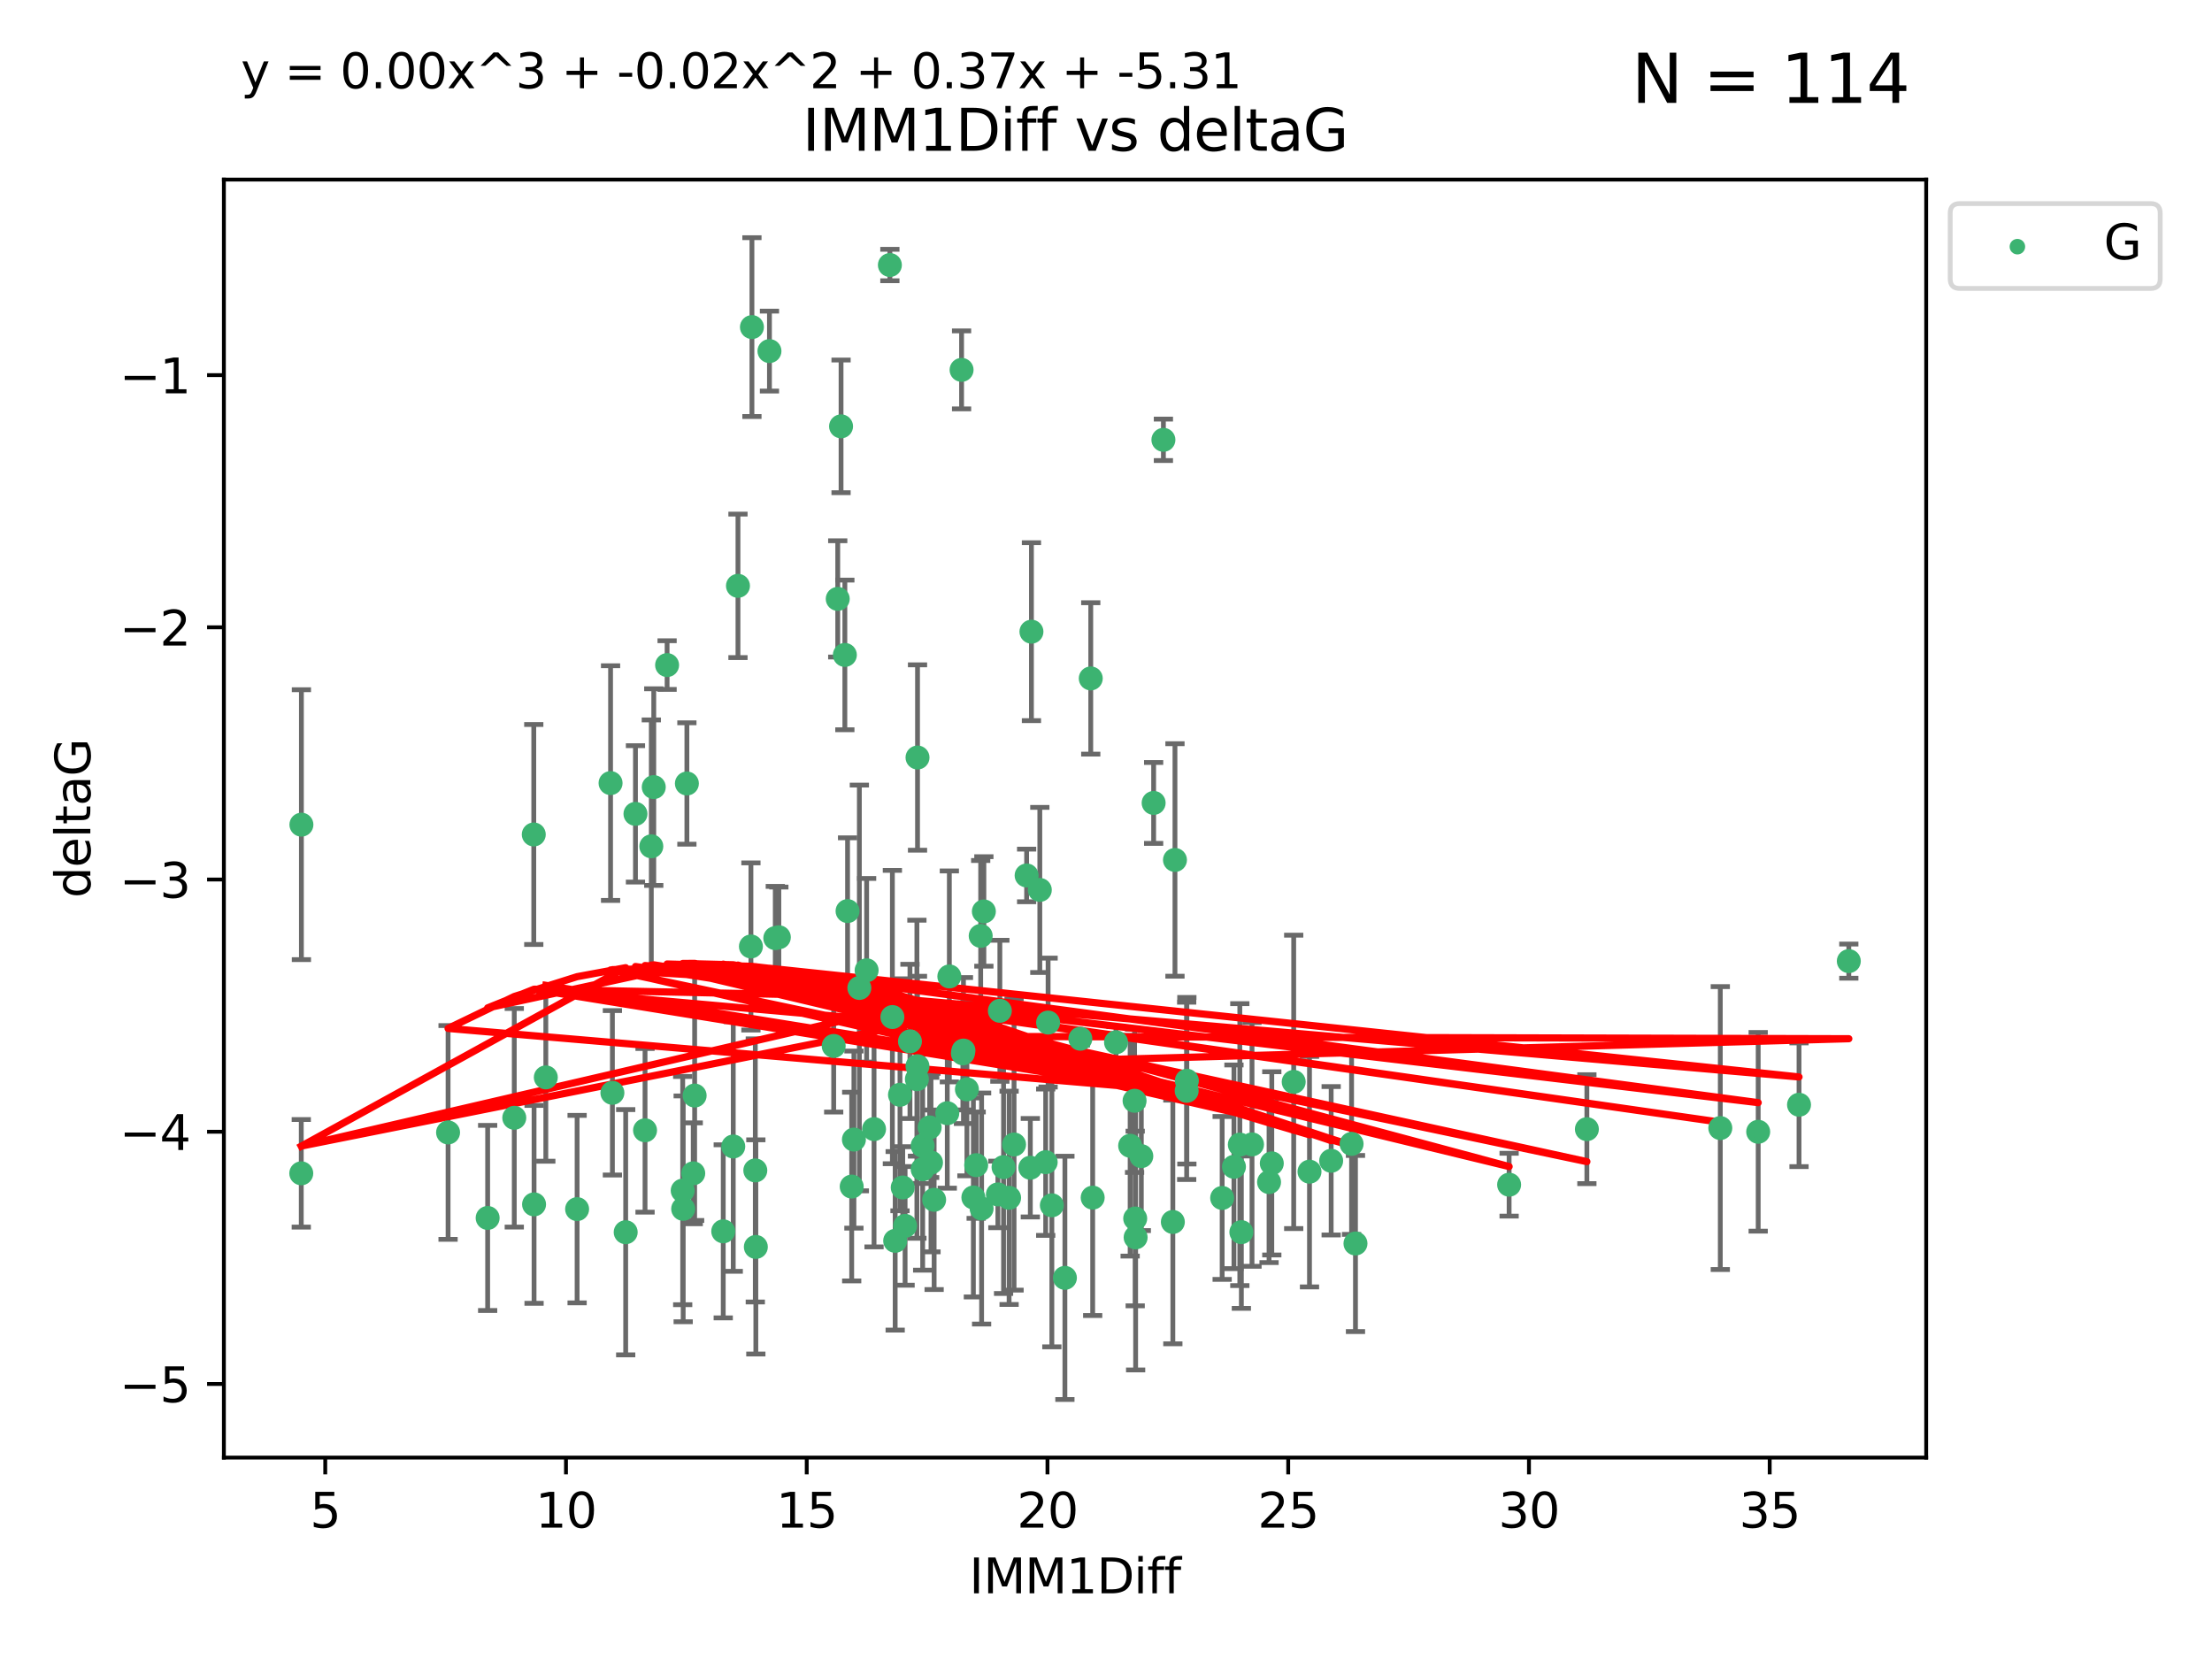 <?xml version="1.0" encoding="utf-8" standalone="no"?>
<!DOCTYPE svg PUBLIC "-//W3C//DTD SVG 1.1//EN"
  "http://www.w3.org/Graphics/SVG/1.1/DTD/svg11.dtd">
<svg xmlns:xlink="http://www.w3.org/1999/xlink" width="460.8pt" height="345.6pt" viewBox="0 0 460.8 345.6" xmlns="http://www.w3.org/2000/svg" version="1.1">
 <defs>
  <style type="text/css">*{stroke-linejoin: round; stroke-linecap: butt}</style>
 </defs>
 <g id="figure_1">
  <g id="patch_1">
   <path d="M 0 345.6 
L 460.8 345.6 
L 460.8 0 
L 0 0 
z
" style="fill: #ffffff"/>
  </g>
  <g id="axes_1">
   <g id="patch_2">
    <path d="M 46.64 303.64 
L 401.26 303.64 
L 401.26 37.411 
L 46.64 37.411 
z
" style="fill: #ffffff"/>
   </g>
   <g id="PathCollection_1">
    <defs>
     <path id="m70af4abb44" d="M 0 1.118 
C 0.297 1.118 0.581 1 0.791 0.791 
C 1 0.581 1.118 0.297 1.118 0 
C 1.118 -0.297 1 -0.581 0.791 -0.791 
C 0.581 -1 0.297 -1.118 0 -1.118 
C -0.297 -1.118 -0.581 -1 -0.791 -0.791 
C -1 -0.581 -1.118 -0.297 -1.118 0 
C -1.118 0.297 -1 0.581 -0.791 0.791 
C -0.581 1 -0.297 1.118 0 1.118 
z
" style="stroke: #3cb371"/>
    </defs>
    <g clip-path="url(#paa17cc7f95)">
     <use xlink:href="#m70af4abb44" x="62.759" y="244.425" style="fill: #3cb371; stroke: #3cb371"/>
     <use xlink:href="#m70af4abb44" x="130.343" y="256.695" style="fill: #3cb371; stroke: #3cb371"/>
     <use xlink:href="#m70af4abb44" x="120.222" y="251.881" style="fill: #3cb371; stroke: #3cb371"/>
     <use xlink:href="#m70af4abb44" x="107.133" y="232.858" style="fill: #3cb371; stroke: #3cb371"/>
     <use xlink:href="#m70af4abb44" x="93.341" y="235.911" style="fill: #3cb371; stroke: #3cb371"/>
     <use xlink:href="#m70af4abb44" x="244.326" y="254.558" style="fill: #3cb371; stroke: #3cb371"/>
     <use xlink:href="#m70af4abb44" x="264.939" y="242.351" style="fill: #3cb371; stroke: #3cb371"/>
     <use xlink:href="#m70af4abb44" x="157.344" y="243.82" style="fill: #3cb371; stroke: #3cb371"/>
     <use xlink:href="#m70af4abb44" x="219.12" y="251.089" style="fill: #3cb371; stroke: #3cb371"/>
     <use xlink:href="#m70af4abb44" x="207.877" y="248.817" style="fill: #3cb371; stroke: #3cb371"/>
     <use xlink:href="#m70af4abb44" x="144.415" y="244.425" style="fill: #3cb371; stroke: #3cb371"/>
     <use xlink:href="#m70af4abb44" x="101.586" y="253.721" style="fill: #3cb371; stroke: #3cb371"/>
     <use xlink:href="#m70af4abb44" x="111.255" y="250.893" style="fill: #3cb371; stroke: #3cb371"/>
     <use xlink:href="#m70af4abb44" x="188.548" y="255.371" style="fill: #3cb371; stroke: #3cb371"/>
     <use xlink:href="#m70af4abb44" x="281.559" y="238.295" style="fill: #3cb371; stroke: #3cb371"/>
     <use xlink:href="#m70af4abb44" x="150.664" y="256.507" style="fill: #3cb371; stroke: #3cb371"/>
     <use xlink:href="#m70af4abb44" x="202.771" y="249.45" style="fill: #3cb371; stroke: #3cb371"/>
     <use xlink:href="#m70af4abb44" x="186.482" y="258.487" style="fill: #3cb371; stroke: #3cb371"/>
     <use xlink:href="#m70af4abb44" x="269.502" y="225.376" style="fill: #3cb371; stroke: #3cb371"/>
     <use xlink:href="#m70af4abb44" x="236.352" y="229.312" style="fill: #3cb371; stroke: #3cb371"/>
     <use xlink:href="#m70af4abb44" x="177.886" y="237.394" style="fill: #3cb371; stroke: #3cb371"/>
     <use xlink:href="#m70af4abb44" x="258.278" y="238.445" style="fill: #3cb371; stroke: #3cb371"/>
     <use xlink:href="#m70af4abb44" x="182.079" y="235.214" style="fill: #3cb371; stroke: #3cb371"/>
     <use xlink:href="#m70af4abb44" x="177.425" y="247.187" style="fill: #3cb371; stroke: #3cb371"/>
     <use xlink:href="#m70af4abb44" x="203.353" y="242.723" style="fill: #3cb371; stroke: #3cb371"/>
     <use xlink:href="#m70af4abb44" x="227.626" y="249.487" style="fill: #3cb371; stroke: #3cb371"/>
     <use xlink:href="#m70af4abb44" x="277.306" y="241.81" style="fill: #3cb371; stroke: #3cb371"/>
     <use xlink:href="#m70af4abb44" x="209.06" y="243.134" style="fill: #3cb371; stroke: #3cb371"/>
     <use xlink:href="#m70af4abb44" x="272.792" y="244.081" style="fill: #3cb371; stroke: #3cb371"/>
     <use xlink:href="#m70af4abb44" x="264.367" y="246.252" style="fill: #3cb371; stroke: #3cb371"/>
     <use xlink:href="#m70af4abb44" x="244.768" y="179.144" style="fill: #3cb371; stroke: #3cb371"/>
     <use xlink:href="#m70af4abb44" x="236.483" y="253.837" style="fill: #3cb371; stroke: #3cb371"/>
     <use xlink:href="#m70af4abb44" x="236.573" y="257.774" style="fill: #3cb371; stroke: #3cb371"/>
     <use xlink:href="#m70af4abb44" x="187.485" y="228.063" style="fill: #3cb371; stroke: #3cb371"/>
     <use xlink:href="#m70af4abb44" x="254.597" y="249.556" style="fill: #3cb371; stroke: #3cb371"/>
     <use xlink:href="#m70af4abb44" x="210.214" y="249.528" style="fill: #3cb371; stroke: #3cb371"/>
     <use xlink:href="#m70af4abb44" x="142.319" y="251.826" style="fill: #3cb371; stroke: #3cb371"/>
     <use xlink:href="#m70af4abb44" x="192.209" y="238.672" style="fill: #3cb371; stroke: #3cb371"/>
     <use xlink:href="#m70af4abb44" x="173.673" y="217.895" style="fill: #3cb371; stroke: #3cb371"/>
     <use xlink:href="#m70af4abb44" x="188.057" y="247.376" style="fill: #3cb371; stroke: #3cb371"/>
     <use xlink:href="#m70af4abb44" x="214.637" y="243.258" style="fill: #3cb371; stroke: #3cb371"/>
     <use xlink:href="#m70af4abb44" x="162.249" y="195.252" style="fill: #3cb371; stroke: #3cb371"/>
     <use xlink:href="#m70af4abb44" x="204.486" y="251.76" style="fill: #3cb371; stroke: #3cb371"/>
     <use xlink:href="#m70af4abb44" x="237.757" y="240.845" style="fill: #3cb371; stroke: #3cb371"/>
     <use xlink:href="#m70af4abb44" x="194.597" y="249.936" style="fill: #3cb371; stroke: #3cb371"/>
     <use xlink:href="#m70af4abb44" x="221.839" y="266.202" style="fill: #3cb371; stroke: #3cb371"/>
     <use xlink:href="#m70af4abb44" x="138.969" y="138.549" style="fill: #3cb371; stroke: #3cb371"/>
     <use xlink:href="#m70af4abb44" x="156.642" y="68.139" style="fill: #3cb371; stroke: #3cb371"/>
     <use xlink:href="#m70af4abb44" x="260.816" y="238.401" style="fill: #3cb371; stroke: #3cb371"/>
     <use xlink:href="#m70af4abb44" x="214.868" y="131.59" style="fill: #3cb371; stroke: #3cb371"/>
     <use xlink:href="#m70af4abb44" x="314.378" y="246.793" style="fill: #3cb371; stroke: #3cb371"/>
     <use xlink:href="#m70af4abb44" x="235.43" y="238.684" style="fill: #3cb371; stroke: #3cb371"/>
     <use xlink:href="#m70af4abb44" x="282.371" y="259.045" style="fill: #3cb371; stroke: #3cb371"/>
     <use xlink:href="#m70af4abb44" x="258.599" y="256.68" style="fill: #3cb371; stroke: #3cb371"/>
     <use xlink:href="#m70af4abb44" x="127.574" y="227.652" style="fill: #3cb371; stroke: #3cb371"/>
     <use xlink:href="#m70af4abb44" x="156.431" y="197.167" style="fill: #3cb371; stroke: #3cb371"/>
     <use xlink:href="#m70af4abb44" x="161.507" y="195.43" style="fill: #3cb371; stroke: #3cb371"/>
     <use xlink:href="#m70af4abb44" x="175.208" y="88.817" style="fill: #3cb371; stroke: #3cb371"/>
     <use xlink:href="#m70af4abb44" x="204.296" y="194.964" style="fill: #3cb371; stroke: #3cb371"/>
     <use xlink:href="#m70af4abb44" x="132.379" y="169.544" style="fill: #3cb371; stroke: #3cb371"/>
     <use xlink:href="#m70af4abb44" x="358.37" y="234.995" style="fill: #3cb371; stroke: #3cb371"/>
     <use xlink:href="#m70af4abb44" x="200.314" y="77.051" style="fill: #3cb371; stroke: #3cb371"/>
     <use xlink:href="#m70af4abb44" x="62.789" y="171.793" style="fill: #3cb371; stroke: #3cb371"/>
     <use xlink:href="#m70af4abb44" x="192.209" y="243.568" style="fill: #3cb371; stroke: #3cb371"/>
     <use xlink:href="#m70af4abb44" x="197.335" y="231.905" style="fill: #3cb371; stroke: #3cb371"/>
     <use xlink:href="#m70af4abb44" x="257.055" y="243.066" style="fill: #3cb371; stroke: #3cb371"/>
     <use xlink:href="#m70af4abb44" x="157.455" y="259.759" style="fill: #3cb371; stroke: #3cb371"/>
     <use xlink:href="#m70af4abb44" x="191.126" y="222.107" style="fill: #3cb371; stroke: #3cb371"/>
     <use xlink:href="#m70af4abb44" x="374.77" y="230.138" style="fill: #3cb371; stroke: #3cb371"/>
     <use xlink:href="#m70af4abb44" x="160.293" y="73.138" style="fill: #3cb371; stroke: #3cb371"/>
     <use xlink:href="#m70af4abb44" x="193.664" y="234.863" style="fill: #3cb371; stroke: #3cb371"/>
     <use xlink:href="#m70af4abb44" x="366.264" y="235.772" style="fill: #3cb371; stroke: #3cb371"/>
     <use xlink:href="#m70af4abb44" x="174.516" y="124.76" style="fill: #3cb371; stroke: #3cb371"/>
     <use xlink:href="#m70af4abb44" x="134.375" y="235.464" style="fill: #3cb371; stroke: #3cb371"/>
     <use xlink:href="#m70af4abb44" x="185.379" y="55.21" style="fill: #3cb371; stroke: #3cb371"/>
     <use xlink:href="#m70af4abb44" x="218.338" y="213.019" style="fill: #3cb371; stroke: #3cb371"/>
     <use xlink:href="#m70af4abb44" x="200.585" y="219.435" style="fill: #3cb371; stroke: #3cb371"/>
     <use xlink:href="#m70af4abb44" x="143.091" y="163.217" style="fill: #3cb371; stroke: #3cb371"/>
     <use xlink:href="#m70af4abb44" x="180.534" y="202.131" style="fill: #3cb371; stroke: #3cb371"/>
     <use xlink:href="#m70af4abb44" x="179.02" y="205.809" style="fill: #3cb371; stroke: #3cb371"/>
     <use xlink:href="#m70af4abb44" x="127.193" y="163.134" style="fill: #3cb371; stroke: #3cb371"/>
     <use xlink:href="#m70af4abb44" x="242.36" y="91.624" style="fill: #3cb371; stroke: #3cb371"/>
     <use xlink:href="#m70af4abb44" x="189.561" y="216.946" style="fill: #3cb371; stroke: #3cb371"/>
     <use xlink:href="#m70af4abb44" x="217.837" y="242.106" style="fill: #3cb371; stroke: #3cb371"/>
     <use xlink:href="#m70af4abb44" x="330.576" y="235.225" style="fill: #3cb371; stroke: #3cb371"/>
     <use xlink:href="#m70af4abb44" x="135.679" y="176.305" style="fill: #3cb371; stroke: #3cb371"/>
     <use xlink:href="#m70af4abb44" x="201.427" y="226.931" style="fill: #3cb371; stroke: #3cb371"/>
     <use xlink:href="#m70af4abb44" x="176" y="136.435" style="fill: #3cb371; stroke: #3cb371"/>
     <use xlink:href="#m70af4abb44" x="191.006" y="224.821" style="fill: #3cb371; stroke: #3cb371"/>
     <use xlink:href="#m70af4abb44" x="227.225" y="141.327" style="fill: #3cb371; stroke: #3cb371"/>
     <use xlink:href="#m70af4abb44" x="385.141" y="200.22" style="fill: #3cb371; stroke: #3cb371"/>
     <use xlink:href="#m70af4abb44" x="213.865" y="182.375" style="fill: #3cb371; stroke: #3cb371"/>
     <use xlink:href="#m70af4abb44" x="197.766" y="203.408" style="fill: #3cb371; stroke: #3cb371"/>
     <use xlink:href="#m70af4abb44" x="176.562" y="189.795" style="fill: #3cb371; stroke: #3cb371"/>
     <use xlink:href="#m70af4abb44" x="204.958" y="189.866" style="fill: #3cb371; stroke: #3cb371"/>
     <use xlink:href="#m70af4abb44" x="247.205" y="227.244" style="fill: #3cb371; stroke: #3cb371"/>
     <use xlink:href="#m70af4abb44" x="185.9" y="211.869" style="fill: #3cb371; stroke: #3cb371"/>
     <use xlink:href="#m70af4abb44" x="208.288" y="210.569" style="fill: #3cb371; stroke: #3cb371"/>
     <use xlink:href="#m70af4abb44" x="225.058" y="216.386" style="fill: #3cb371; stroke: #3cb371"/>
     <use xlink:href="#m70af4abb44" x="211.247" y="238.422" style="fill: #3cb371; stroke: #3cb371"/>
     <use xlink:href="#m70af4abb44" x="111.195" y="173.836" style="fill: #3cb371; stroke: #3cb371"/>
     <use xlink:href="#m70af4abb44" x="247.245" y="225.137" style="fill: #3cb371; stroke: #3cb371"/>
     <use xlink:href="#m70af4abb44" x="153.733" y="122.04" style="fill: #3cb371; stroke: #3cb371"/>
     <use xlink:href="#m70af4abb44" x="232.491" y="217.134" style="fill: #3cb371; stroke: #3cb371"/>
     <use xlink:href="#m70af4abb44" x="216.613" y="185.388" style="fill: #3cb371; stroke: #3cb371"/>
     <use xlink:href="#m70af4abb44" x="193.945" y="242.186" style="fill: #3cb371; stroke: #3cb371"/>
     <use xlink:href="#m70af4abb44" x="144.706" y="228.223" style="fill: #3cb371; stroke: #3cb371"/>
     <use xlink:href="#m70af4abb44" x="142.219" y="248.018" style="fill: #3cb371; stroke: #3cb371"/>
     <use xlink:href="#m70af4abb44" x="152.75" y="238.834" style="fill: #3cb371; stroke: #3cb371"/>
     <use xlink:href="#m70af4abb44" x="191.136" y="157.805" style="fill: #3cb371; stroke: #3cb371"/>
     <use xlink:href="#m70af4abb44" x="200.705" y="218.851" style="fill: #3cb371; stroke: #3cb371"/>
     <use xlink:href="#m70af4abb44" x="136.19" y="163.967" style="fill: #3cb371; stroke: #3cb371"/>
     <use xlink:href="#m70af4abb44" x="240.324" y="167.265" style="fill: #3cb371; stroke: #3cb371"/>
     <use xlink:href="#m70af4abb44" x="113.703" y="224.44" style="fill: #3cb371; stroke: #3cb371"/>
    </g>
   </g>
   <g id="matplotlib.axis_1">
    <g id="xtick_1">
     <g id="line2d_1">
      <defs>
       <path id="ma48bc04151" d="M 0 0 
L 0 3.5 
" style="stroke: #000000; stroke-width: 0.8"/>
      </defs>
      <g>
       <use xlink:href="#ma48bc04151" x="67.754" y="303.64" style="stroke: #000000; stroke-width: 0.8"/>
      </g>
     </g>
     <g id="text_1">
      <!-- 5 -->
      <g transform="translate(64.573 318.238)scale(0.1 -0.1)">
       <defs>
        <path id="DejaVuSans-35" d="M 691 4666 
L 3169 4666 
L 3169 4134 
L 1269 4134 
L 1269 2991 
Q 1406 3038 1543 3061 
Q 1681 3084 1819 3084 
Q 2600 3084 3056 2656 
Q 3513 2228 3513 1497 
Q 3513 744 3044 326 
Q 2575 -91 1722 -91 
Q 1428 -91 1123 -41 
Q 819 9 494 109 
L 494 744 
Q 775 591 1075 516 
Q 1375 441 1709 441 
Q 2250 441 2565 725 
Q 2881 1009 2881 1497 
Q 2881 1984 2565 2268 
Q 2250 2553 1709 2553 
Q 1456 2553 1204 2497 
Q 953 2441 691 2322 
L 691 4666 
z
" transform="scale(0.016)"/>
       </defs>
       <use xlink:href="#DejaVuSans-35"/>
      </g>
     </g>
    </g>
    <g id="xtick_2">
     <g id="line2d_2">
      <g>
       <use xlink:href="#ma48bc04151" x="117.905" y="303.64" style="stroke: #000000; stroke-width: 0.8"/>
      </g>
     </g>
     <g id="text_2">
      <!-- 10 -->
      <g transform="translate(111.543 318.238)scale(0.1 -0.1)">
       <defs>
        <path id="DejaVuSans-31" d="M 794 531 
L 1825 531 
L 1825 4091 
L 703 3866 
L 703 4441 
L 1819 4666 
L 2450 4666 
L 2450 531 
L 3481 531 
L 3481 0 
L 794 0 
L 794 531 
z
" transform="scale(0.016)"/>
        <path id="DejaVuSans-30" d="M 2034 4250 
Q 1547 4250 1301 3770 
Q 1056 3291 1056 2328 
Q 1056 1369 1301 889 
Q 1547 409 2034 409 
Q 2525 409 2770 889 
Q 3016 1369 3016 2328 
Q 3016 3291 2770 3770 
Q 2525 4250 2034 4250 
z
M 2034 4750 
Q 2819 4750 3233 4129 
Q 3647 3509 3647 2328 
Q 3647 1150 3233 529 
Q 2819 -91 2034 -91 
Q 1250 -91 836 529 
Q 422 1150 422 2328 
Q 422 3509 836 4129 
Q 1250 4750 2034 4750 
z
" transform="scale(0.016)"/>
       </defs>
       <use xlink:href="#DejaVuSans-31"/>
       <use xlink:href="#DejaVuSans-30" x="63.623"/>
      </g>
     </g>
    </g>
    <g id="xtick_3">
     <g id="line2d_3">
      <g>
       <use xlink:href="#ma48bc04151" x="168.057" y="303.64" style="stroke: #000000; stroke-width: 0.8"/>
      </g>
     </g>
     <g id="text_3">
      <!-- 15 -->
      <g transform="translate(161.694 318.238)scale(0.1 -0.1)">
       <use xlink:href="#DejaVuSans-31"/>
       <use xlink:href="#DejaVuSans-35" x="63.623"/>
      </g>
     </g>
    </g>
    <g id="xtick_4">
     <g id="line2d_4">
      <g>
       <use xlink:href="#ma48bc04151" x="218.208" y="303.64" style="stroke: #000000; stroke-width: 0.8"/>
      </g>
     </g>
     <g id="text_4">
      <!-- 20 -->
      <g transform="translate(211.845 318.238)scale(0.1 -0.1)">
       <defs>
        <path id="DejaVuSans-32" d="M 1228 531 
L 3431 531 
L 3431 0 
L 469 0 
L 469 531 
Q 828 903 1448 1529 
Q 2069 2156 2228 2338 
Q 2531 2678 2651 2914 
Q 2772 3150 2772 3378 
Q 2772 3750 2511 3984 
Q 2250 4219 1831 4219 
Q 1534 4219 1204 4116 
Q 875 4013 500 3803 
L 500 4441 
Q 881 4594 1212 4672 
Q 1544 4750 1819 4750 
Q 2544 4750 2975 4387 
Q 3406 4025 3406 3419 
Q 3406 3131 3298 2873 
Q 3191 2616 2906 2266 
Q 2828 2175 2409 1742 
Q 1991 1309 1228 531 
z
" transform="scale(0.016)"/>
       </defs>
       <use xlink:href="#DejaVuSans-32"/>
       <use xlink:href="#DejaVuSans-30" x="63.623"/>
      </g>
     </g>
    </g>
    <g id="xtick_5">
     <g id="line2d_5">
      <g>
       <use xlink:href="#ma48bc04151" x="268.359" y="303.64" style="stroke: #000000; stroke-width: 0.8"/>
      </g>
     </g>
     <g id="text_5">
      <!-- 25 -->
      <g transform="translate(261.996 318.238)scale(0.1 -0.1)">
       <use xlink:href="#DejaVuSans-32"/>
       <use xlink:href="#DejaVuSans-35" x="63.623"/>
      </g>
     </g>
    </g>
    <g id="xtick_6">
     <g id="line2d_6">
      <g>
       <use xlink:href="#ma48bc04151" x="318.51" y="303.64" style="stroke: #000000; stroke-width: 0.8"/>
      </g>
     </g>
     <g id="text_6">
      <!-- 30 -->
      <g transform="translate(312.148 318.238)scale(0.1 -0.1)">
       <defs>
        <path id="DejaVuSans-33" d="M 2597 2516 
Q 3050 2419 3304 2112 
Q 3559 1806 3559 1356 
Q 3559 666 3084 287 
Q 2609 -91 1734 -91 
Q 1441 -91 1130 -33 
Q 819 25 488 141 
L 488 750 
Q 750 597 1062 519 
Q 1375 441 1716 441 
Q 2309 441 2620 675 
Q 2931 909 2931 1356 
Q 2931 1769 2642 2001 
Q 2353 2234 1838 2234 
L 1294 2234 
L 1294 2753 
L 1863 2753 
Q 2328 2753 2575 2939 
Q 2822 3125 2822 3475 
Q 2822 3834 2567 4026 
Q 2313 4219 1838 4219 
Q 1578 4219 1281 4162 
Q 984 4106 628 3988 
L 628 4550 
Q 988 4650 1302 4700 
Q 1616 4750 1894 4750 
Q 2613 4750 3031 4423 
Q 3450 4097 3450 3541 
Q 3450 3153 3228 2886 
Q 3006 2619 2597 2516 
z
" transform="scale(0.016)"/>
       </defs>
       <use xlink:href="#DejaVuSans-33"/>
       <use xlink:href="#DejaVuSans-30" x="63.623"/>
      </g>
     </g>
    </g>
    <g id="xtick_7">
     <g id="line2d_7">
      <g>
       <use xlink:href="#ma48bc04151" x="368.661" y="303.64" style="stroke: #000000; stroke-width: 0.8"/>
      </g>
     </g>
     <g id="text_7">
      <!-- 35 -->
      <g transform="translate(362.299 318.238)scale(0.1 -0.1)">
       <use xlink:href="#DejaVuSans-33"/>
       <use xlink:href="#DejaVuSans-35" x="63.623"/>
      </g>
     </g>
    </g>
    <g id="text_8">
     <!-- IMM1Diff -->
     <g transform="translate(201.906 331.917)scale(0.1 -0.1)">
      <defs>
       <path id="DejaVuSans-49" d="M 628 4666 
L 1259 4666 
L 1259 0 
L 628 0 
L 628 4666 
z
" transform="scale(0.016)"/>
       <path id="DejaVuSans-4d" d="M 628 4666 
L 1569 4666 
L 2759 1491 
L 3956 4666 
L 4897 4666 
L 4897 0 
L 4281 0 
L 4281 4097 
L 3078 897 
L 2444 897 
L 1241 4097 
L 1241 0 
L 628 0 
L 628 4666 
z
" transform="scale(0.016)"/>
       <path id="DejaVuSans-44" d="M 1259 4147 
L 1259 519 
L 2022 519 
Q 2988 519 3436 956 
Q 3884 1394 3884 2338 
Q 3884 3275 3436 3711 
Q 2988 4147 2022 4147 
L 1259 4147 
z
M 628 4666 
L 1925 4666 
Q 3281 4666 3915 4102 
Q 4550 3538 4550 2338 
Q 4550 1131 3912 565 
Q 3275 0 1925 0 
L 628 0 
L 628 4666 
z
" transform="scale(0.016)"/>
       <path id="DejaVuSans-69" d="M 603 3500 
L 1178 3500 
L 1178 0 
L 603 0 
L 603 3500 
z
M 603 4863 
L 1178 4863 
L 1178 4134 
L 603 4134 
L 603 4863 
z
" transform="scale(0.016)"/>
       <path id="DejaVuSans-66" d="M 2375 4863 
L 2375 4384 
L 1825 4384 
Q 1516 4384 1395 4259 
Q 1275 4134 1275 3809 
L 1275 3500 
L 2222 3500 
L 2222 3053 
L 1275 3053 
L 1275 0 
L 697 0 
L 697 3053 
L 147 3053 
L 147 3500 
L 697 3500 
L 697 3744 
Q 697 4328 969 4595 
Q 1241 4863 1831 4863 
L 2375 4863 
z
" transform="scale(0.016)"/>
      </defs>
      <use xlink:href="#DejaVuSans-49"/>
      <use xlink:href="#DejaVuSans-4d" x="29.492"/>
      <use xlink:href="#DejaVuSans-4d" x="115.771"/>
      <use xlink:href="#DejaVuSans-31" x="202.051"/>
      <use xlink:href="#DejaVuSans-44" x="265.674"/>
      <use xlink:href="#DejaVuSans-69" x="342.676"/>
      <use xlink:href="#DejaVuSans-66" x="370.459"/>
      <use xlink:href="#DejaVuSans-66" x="405.664"/>
     </g>
    </g>
   </g>
   <g id="matplotlib.axis_2">
    <g id="ytick_1">
     <g id="line2d_8">
      <defs>
       <path id="ma73e890278" d="M 0 0 
L -3.5 0 
" style="stroke: #000000; stroke-width: 0.8"/>
      </defs>
      <g>
       <use xlink:href="#ma73e890278" x="46.64" y="288.305" style="stroke: #000000; stroke-width: 0.8"/>
      </g>
     </g>
     <g id="text_9">
      <!-- −5 -->
      <g transform="translate(24.898 292.104)scale(0.1 -0.1)">
       <defs>
        <path id="DejaVuSans-2212" d="M 678 2272 
L 4684 2272 
L 4684 1741 
L 678 1741 
L 678 2272 
z
" transform="scale(0.016)"/>
       </defs>
       <use xlink:href="#DejaVuSans-2212"/>
       <use xlink:href="#DejaVuSans-35" x="83.789"/>
      </g>
     </g>
    </g>
    <g id="ytick_2">
     <g id="line2d_9">
      <g>
       <use xlink:href="#ma73e890278" x="46.64" y="235.764" style="stroke: #000000; stroke-width: 0.8"/>
      </g>
     </g>
     <g id="text_10">
      <!-- −4 -->
      <g transform="translate(24.898 239.563)scale(0.1 -0.1)">
       <defs>
        <path id="DejaVuSans-34" d="M 2419 4116 
L 825 1625 
L 2419 1625 
L 2419 4116 
z
M 2253 4666 
L 3047 4666 
L 3047 1625 
L 3713 1625 
L 3713 1100 
L 3047 1100 
L 3047 0 
L 2419 0 
L 2419 1100 
L 313 1100 
L 313 1709 
L 2253 4666 
z
" transform="scale(0.016)"/>
       </defs>
       <use xlink:href="#DejaVuSans-2212"/>
       <use xlink:href="#DejaVuSans-34" x="83.789"/>
      </g>
     </g>
    </g>
    <g id="ytick_3">
     <g id="line2d_10">
      <g>
       <use xlink:href="#ma73e890278" x="46.64" y="183.223" style="stroke: #000000; stroke-width: 0.8"/>
      </g>
     </g>
     <g id="text_11">
      <!-- −3 -->
      <g transform="translate(24.898 187.022)scale(0.1 -0.1)">
       <use xlink:href="#DejaVuSans-2212"/>
       <use xlink:href="#DejaVuSans-33" x="83.789"/>
      </g>
     </g>
    </g>
    <g id="ytick_4">
     <g id="line2d_11">
      <g>
       <use xlink:href="#ma73e890278" x="46.64" y="130.682" style="stroke: #000000; stroke-width: 0.8"/>
      </g>
     </g>
     <g id="text_12">
      <!-- −2 -->
      <g transform="translate(24.898 134.481)scale(0.1 -0.1)">
       <use xlink:href="#DejaVuSans-2212"/>
       <use xlink:href="#DejaVuSans-32" x="83.789"/>
      </g>
     </g>
    </g>
    <g id="ytick_5">
     <g id="line2d_12">
      <g>
       <use xlink:href="#ma73e890278" x="46.64" y="78.141" style="stroke: #000000; stroke-width: 0.8"/>
      </g>
     </g>
     <g id="text_13">
      <!-- −1 -->
      <g transform="translate(24.898 81.94)scale(0.1 -0.1)">
       <use xlink:href="#DejaVuSans-2212"/>
       <use xlink:href="#DejaVuSans-31" x="83.789"/>
      </g>
     </g>
    </g>
    <g id="text_14">
     <!-- deltaG -->
     <g transform="translate(18.818 187.064)rotate(-90)scale(0.1 -0.1)">
      <defs>
       <path id="DejaVuSans-64" d="M 2906 2969 
L 2906 4863 
L 3481 4863 
L 3481 0 
L 2906 0 
L 2906 525 
Q 2725 213 2448 61 
Q 2172 -91 1784 -91 
Q 1150 -91 751 415 
Q 353 922 353 1747 
Q 353 2572 751 3078 
Q 1150 3584 1784 3584 
Q 2172 3584 2448 3432 
Q 2725 3281 2906 2969 
z
M 947 1747 
Q 947 1113 1208 752 
Q 1469 391 1925 391 
Q 2381 391 2643 752 
Q 2906 1113 2906 1747 
Q 2906 2381 2643 2742 
Q 2381 3103 1925 3103 
Q 1469 3103 1208 2742 
Q 947 2381 947 1747 
z
" transform="scale(0.016)"/>
       <path id="DejaVuSans-65" d="M 3597 1894 
L 3597 1613 
L 953 1613 
Q 991 1019 1311 708 
Q 1631 397 2203 397 
Q 2534 397 2845 478 
Q 3156 559 3463 722 
L 3463 178 
Q 3153 47 2828 -22 
Q 2503 -91 2169 -91 
Q 1331 -91 842 396 
Q 353 884 353 1716 
Q 353 2575 817 3079 
Q 1281 3584 2069 3584 
Q 2775 3584 3186 3129 
Q 3597 2675 3597 1894 
z
M 3022 2063 
Q 3016 2534 2758 2815 
Q 2500 3097 2075 3097 
Q 1594 3097 1305 2825 
Q 1016 2553 972 2059 
L 3022 2063 
z
" transform="scale(0.016)"/>
       <path id="DejaVuSans-6c" d="M 603 4863 
L 1178 4863 
L 1178 0 
L 603 0 
L 603 4863 
z
" transform="scale(0.016)"/>
       <path id="DejaVuSans-74" d="M 1172 4494 
L 1172 3500 
L 2356 3500 
L 2356 3053 
L 1172 3053 
L 1172 1153 
Q 1172 725 1289 603 
Q 1406 481 1766 481 
L 2356 481 
L 2356 0 
L 1766 0 
Q 1100 0 847 248 
Q 594 497 594 1153 
L 594 3053 
L 172 3053 
L 172 3500 
L 594 3500 
L 594 4494 
L 1172 4494 
z
" transform="scale(0.016)"/>
       <path id="DejaVuSans-61" d="M 2194 1759 
Q 1497 1759 1228 1600 
Q 959 1441 959 1056 
Q 959 750 1161 570 
Q 1363 391 1709 391 
Q 2188 391 2477 730 
Q 2766 1069 2766 1631 
L 2766 1759 
L 2194 1759 
z
M 3341 1997 
L 3341 0 
L 2766 0 
L 2766 531 
Q 2569 213 2275 61 
Q 1981 -91 1556 -91 
Q 1019 -91 701 211 
Q 384 513 384 1019 
Q 384 1609 779 1909 
Q 1175 2209 1959 2209 
L 2766 2209 
L 2766 2266 
Q 2766 2663 2505 2880 
Q 2244 3097 1772 3097 
Q 1472 3097 1187 3025 
Q 903 2953 641 2809 
L 641 3341 
Q 956 3463 1253 3523 
Q 1550 3584 1831 3584 
Q 2591 3584 2966 3190 
Q 3341 2797 3341 1997 
z
" transform="scale(0.016)"/>
       <path id="DejaVuSans-47" d="M 3809 666 
L 3809 1919 
L 2778 1919 
L 2778 2438 
L 4434 2438 
L 4434 434 
Q 4069 175 3628 42 
Q 3188 -91 2688 -91 
Q 1594 -91 976 548 
Q 359 1188 359 2328 
Q 359 3472 976 4111 
Q 1594 4750 2688 4750 
Q 3144 4750 3555 4637 
Q 3966 4525 4313 4306 
L 4313 3634 
Q 3963 3931 3569 4081 
Q 3175 4231 2741 4231 
Q 1884 4231 1454 3753 
Q 1025 3275 1025 2328 
Q 1025 1384 1454 906 
Q 1884 428 2741 428 
Q 3075 428 3337 486 
Q 3600 544 3809 666 
z
" transform="scale(0.016)"/>
      </defs>
      <use xlink:href="#DejaVuSans-64"/>
      <use xlink:href="#DejaVuSans-65" x="63.477"/>
      <use xlink:href="#DejaVuSans-6c" x="125"/>
      <use xlink:href="#DejaVuSans-74" x="152.783"/>
      <use xlink:href="#DejaVuSans-61" x="191.992"/>
      <use xlink:href="#DejaVuSans-47" x="253.271"/>
     </g>
    </g>
   </g>
   <g id="LineCollection_1">
    <path d="M 62.759 255.627 
L 62.759 233.222 
" clip-path="url(#paa17cc7f95)" style="fill: none; stroke: #696969"/>
    <path d="M 130.343 282.242 
L 130.343 231.149 
" clip-path="url(#paa17cc7f95)" style="fill: none; stroke: #696969"/>
    <path d="M 120.222 271.408 
L 120.222 232.354 
" clip-path="url(#paa17cc7f95)" style="fill: none; stroke: #696969"/>
    <path d="M 107.133 255.624 
L 107.133 210.093 
" clip-path="url(#paa17cc7f95)" style="fill: none; stroke: #696969"/>
    <path d="M 93.341 258.174 
L 93.341 213.647 
" clip-path="url(#paa17cc7f95)" style="fill: none; stroke: #696969"/>
    <path d="M 244.326 279.938 
L 244.326 229.178 
" clip-path="url(#paa17cc7f95)" style="fill: none; stroke: #696969"/>
    <path d="M 264.939 261.435 
L 264.939 223.267 
" clip-path="url(#paa17cc7f95)" style="fill: none; stroke: #696969"/>
    <path d="M 157.344 271.225 
L 157.344 216.416 
" clip-path="url(#paa17cc7f95)" style="fill: none; stroke: #696969"/>
    <path d="M 219.12 280.57 
L 219.12 221.607 
" clip-path="url(#paa17cc7f95)" style="fill: none; stroke: #696969"/>
    <path d="M 207.877 255.751 
L 207.877 241.882 
" clip-path="url(#paa17cc7f95)" style="fill: none; stroke: #696969"/>
    <path d="M 144.415 254.937 
L 144.415 233.913 
" clip-path="url(#paa17cc7f95)" style="fill: none; stroke: #696969"/>
    <path d="M 101.586 273.003 
L 101.586 234.438 
" clip-path="url(#paa17cc7f95)" style="fill: none; stroke: #696969"/>
    <path d="M 111.255 271.505 
L 111.255 230.282 
" clip-path="url(#paa17cc7f95)" style="fill: none; stroke: #696969"/>
    <path d="M 188.548 267.729 
L 188.548 243.012 
" clip-path="url(#paa17cc7f95)" style="fill: none; stroke: #696969"/>
    <path d="M 281.559 257.146 
L 281.559 219.444 
" clip-path="url(#paa17cc7f95)" style="fill: none; stroke: #696969"/>
    <path d="M 150.664 274.537 
L 150.664 238.476 
" clip-path="url(#paa17cc7f95)" style="fill: none; stroke: #696969"/>
    <path d="M 202.771 270.178 
L 202.771 228.721 
" clip-path="url(#paa17cc7f95)" style="fill: none; stroke: #696969"/>
    <path d="M 186.482 277.081 
L 186.482 239.893 
" clip-path="url(#paa17cc7f95)" style="fill: none; stroke: #696969"/>
    <path d="M 269.502 255.936 
L 269.502 194.815 
" clip-path="url(#paa17cc7f95)" style="fill: none; stroke: #696969"/>
    <path d="M 236.352 244.235 
L 236.352 214.389 
" clip-path="url(#paa17cc7f95)" style="fill: none; stroke: #696969"/>
    <path d="M 177.886 255.838 
L 177.886 218.95 
" clip-path="url(#paa17cc7f95)" style="fill: none; stroke: #696969"/>
    <path d="M 258.278 267.808 
L 258.278 209.081 
" clip-path="url(#paa17cc7f95)" style="fill: none; stroke: #696969"/>
    <path d="M 182.079 259.751 
L 182.079 210.678 
" clip-path="url(#paa17cc7f95)" style="fill: none; stroke: #696969"/>
    <path d="M 177.425 266.841 
L 177.425 227.533 
" clip-path="url(#paa17cc7f95)" style="fill: none; stroke: #696969"/>
    <path d="M 203.353 253.801 
L 203.353 231.644 
" clip-path="url(#paa17cc7f95)" style="fill: none; stroke: #696969"/>
    <path d="M 227.626 274.048 
L 227.626 224.927 
" clip-path="url(#paa17cc7f95)" style="fill: none; stroke: #696969"/>
    <path d="M 277.306 257.271 
L 277.306 226.349 
" clip-path="url(#paa17cc7f95)" style="fill: none; stroke: #696969"/>
    <path d="M 209.06 269.461 
L 209.06 216.808 
" clip-path="url(#paa17cc7f95)" style="fill: none; stroke: #696969"/>
    <path d="M 272.792 268.088 
L 272.792 220.074 
" clip-path="url(#paa17cc7f95)" style="fill: none; stroke: #696969"/>
    <path d="M 264.367 263.015 
L 264.367 229.489 
" clip-path="url(#paa17cc7f95)" style="fill: none; stroke: #696969"/>
    <path d="M 244.768 203.359 
L 244.768 154.929 
" clip-path="url(#paa17cc7f95)" style="fill: none; stroke: #696969"/>
    <path d="M 236.483 272.025 
L 236.483 235.648 
" clip-path="url(#paa17cc7f95)" style="fill: none; stroke: #696969"/>
    <path d="M 236.573 285.384 
L 236.573 230.164 
" clip-path="url(#paa17cc7f95)" style="fill: none; stroke: #696969"/>
    <path d="M 187.485 252.228 
L 187.485 203.898 
" clip-path="url(#paa17cc7f95)" style="fill: none; stroke: #696969"/>
    <path d="M 254.597 266.523 
L 254.597 232.589 
" clip-path="url(#paa17cc7f95)" style="fill: none; stroke: #696969"/>
    <path d="M 210.214 271.741 
L 210.214 227.314 
" clip-path="url(#paa17cc7f95)" style="fill: none; stroke: #696969"/>
    <path d="M 142.319 275.345 
L 142.319 228.307 
" clip-path="url(#paa17cc7f95)" style="fill: none; stroke: #696969"/>
    <path d="M 192.209 264.599 
L 192.209 212.746 
" clip-path="url(#paa17cc7f95)" style="fill: none; stroke: #696969"/>
    <path d="M 173.673 231.66 
L 173.673 204.131 
" clip-path="url(#paa17cc7f95)" style="fill: none; stroke: #696969"/>
    <path d="M 188.057 255.872 
L 188.057 238.88 
" clip-path="url(#paa17cc7f95)" style="fill: none; stroke: #696969"/>
    <path d="M 214.637 253.515 
L 214.637 233.002 
" clip-path="url(#paa17cc7f95)" style="fill: none; stroke: #696969"/>
    <path d="M 162.249 205.714 
L 162.249 184.79 
" clip-path="url(#paa17cc7f95)" style="fill: none; stroke: #696969"/>
    <path d="M 204.486 275.826 
L 204.486 227.693 
" clip-path="url(#paa17cc7f95)" style="fill: none; stroke: #696969"/>
    <path d="M 237.757 256.352 
L 237.757 225.339 
" clip-path="url(#paa17cc7f95)" style="fill: none; stroke: #696969"/>
    <path d="M 194.597 268.638 
L 194.597 231.234 
" clip-path="url(#paa17cc7f95)" style="fill: none; stroke: #696969"/>
    <path d="M 221.839 291.539 
L 221.839 240.865 
" clip-path="url(#paa17cc7f95)" style="fill: none; stroke: #696969"/>
    <path d="M 138.969 143.615 
L 138.969 133.482 
" clip-path="url(#paa17cc7f95)" style="fill: none; stroke: #696969"/>
    <path d="M 156.642 86.766 
L 156.642 49.513 
" clip-path="url(#paa17cc7f95)" style="fill: none; stroke: #696969"/>
    <path d="M 260.816 263.792 
L 260.816 213.01 
" clip-path="url(#paa17cc7f95)" style="fill: none; stroke: #696969"/>
    <path d="M 214.868 150.124 
L 214.868 113.056 
" clip-path="url(#paa17cc7f95)" style="fill: none; stroke: #696969"/>
    <path d="M 314.378 253.335 
L 314.378 240.251 
" clip-path="url(#paa17cc7f95)" style="fill: none; stroke: #696969"/>
    <path d="M 235.43 261.667 
L 235.43 215.702 
" clip-path="url(#paa17cc7f95)" style="fill: none; stroke: #696969"/>
    <path d="M 282.371 277.389 
L 282.371 240.702 
" clip-path="url(#paa17cc7f95)" style="fill: none; stroke: #696969"/>
    <path d="M 258.599 272.553 
L 258.599 240.808 
" clip-path="url(#paa17cc7f95)" style="fill: none; stroke: #696969"/>
    <path d="M 127.574 244.777 
L 127.574 210.527 
" clip-path="url(#paa17cc7f95)" style="fill: none; stroke: #696969"/>
    <path d="M 156.431 214.582 
L 156.431 179.751 
" clip-path="url(#paa17cc7f95)" style="fill: none; stroke: #696969"/>
    <path d="M 161.507 206.207 
L 161.507 184.653 
" clip-path="url(#paa17cc7f95)" style="fill: none; stroke: #696969"/>
    <path d="M 175.208 102.635 
L 175.208 75 
" clip-path="url(#paa17cc7f95)" style="fill: none; stroke: #696969"/>
    <path d="M 204.296 210.67 
L 204.296 179.258 
" clip-path="url(#paa17cc7f95)" style="fill: none; stroke: #696969"/>
    <path d="M 132.379 183.752 
L 132.379 155.336 
" clip-path="url(#paa17cc7f95)" style="fill: none; stroke: #696969"/>
    <path d="M 358.37 264.461 
L 358.37 205.53 
" clip-path="url(#paa17cc7f95)" style="fill: none; stroke: #696969"/>
    <path d="M 200.314 85.17 
L 200.314 68.932 
" clip-path="url(#paa17cc7f95)" style="fill: none; stroke: #696969"/>
    <path d="M 62.789 199.904 
L 62.789 143.682 
" clip-path="url(#paa17cc7f95)" style="fill: none; stroke: #696969"/>
    <path d="M 192.209 246.544 
L 192.209 240.593 
" clip-path="url(#paa17cc7f95)" style="fill: none; stroke: #696969"/>
    <path d="M 197.335 247.516 
L 197.335 216.294 
" clip-path="url(#paa17cc7f95)" style="fill: none; stroke: #696969"/>
    <path d="M 257.055 264.277 
L 257.055 221.855 
" clip-path="url(#paa17cc7f95)" style="fill: none; stroke: #696969"/>
    <path d="M 157.455 282.067 
L 157.455 237.45 
" clip-path="url(#paa17cc7f95)" style="fill: none; stroke: #696969"/>
    <path d="M 191.126 240.845 
L 191.126 203.369 
" clip-path="url(#paa17cc7f95)" style="fill: none; stroke: #696969"/>
    <path d="M 374.77 243.023 
L 374.77 217.253 
" clip-path="url(#paa17cc7f95)" style="fill: none; stroke: #696969"/>
    <path d="M 160.293 81.461 
L 160.293 64.814 
" clip-path="url(#paa17cc7f95)" style="fill: none; stroke: #696969"/>
    <path d="M 193.664 245.3 
L 193.664 224.427 
" clip-path="url(#paa17cc7f95)" style="fill: none; stroke: #696969"/>
    <path d="M 366.264 256.466 
L 366.264 215.079 
" clip-path="url(#paa17cc7f95)" style="fill: none; stroke: #696969"/>
    <path d="M 174.516 136.867 
L 174.516 112.652 
" clip-path="url(#paa17cc7f95)" style="fill: none; stroke: #696969"/>
    <path d="M 134.375 252.508 
L 134.375 218.42 
" clip-path="url(#paa17cc7f95)" style="fill: none; stroke: #696969"/>
    <path d="M 185.379 58.486 
L 185.379 51.933 
" clip-path="url(#paa17cc7f95)" style="fill: none; stroke: #696969"/>
    <path d="M 218.338 226.443 
L 218.338 199.594 
" clip-path="url(#paa17cc7f95)" style="fill: none; stroke: #696969"/>
    <path d="M 200.585 231.219 
L 200.585 207.652 
" clip-path="url(#paa17cc7f95)" style="fill: none; stroke: #696969"/>
    <path d="M 143.091 175.863 
L 143.091 150.571 
" clip-path="url(#paa17cc7f95)" style="fill: none; stroke: #696969"/>
    <path d="M 180.534 221.258 
L 180.534 183.003 
" clip-path="url(#paa17cc7f95)" style="fill: none; stroke: #696969"/>
    <path d="M 179.02 248.069 
L 179.02 163.55 
" clip-path="url(#paa17cc7f95)" style="fill: none; stroke: #696969"/>
    <path d="M 127.193 187.577 
L 127.193 138.691 
" clip-path="url(#paa17cc7f95)" style="fill: none; stroke: #696969"/>
    <path d="M 242.36 95.942 
L 242.36 87.306 
" clip-path="url(#paa17cc7f95)" style="fill: none; stroke: #696969"/>
    <path d="M 189.561 233.011 
L 189.561 200.881 
" clip-path="url(#paa17cc7f95)" style="fill: none; stroke: #696969"/>
    <path d="M 217.837 257.353 
L 217.837 226.859 
" clip-path="url(#paa17cc7f95)" style="fill: none; stroke: #696969"/>
    <path d="M 330.576 246.57 
L 330.576 223.88 
" clip-path="url(#paa17cc7f95)" style="fill: none; stroke: #696969"/>
    <path d="M 135.679 202.636 
L 135.679 149.973 
" clip-path="url(#paa17cc7f95)" style="fill: none; stroke: #696969"/>
    <path d="M 201.427 244.944 
L 201.427 208.919 
" clip-path="url(#paa17cc7f95)" style="fill: none; stroke: #696969"/>
    <path d="M 176 152.024 
L 176 120.846 
" clip-path="url(#paa17cc7f95)" style="fill: none; stroke: #696969"/>
    <path d="M 191.006 257.949 
L 191.006 191.694 
" clip-path="url(#paa17cc7f95)" style="fill: none; stroke: #696969"/>
    <path d="M 227.225 157.095 
L 227.225 125.56 
" clip-path="url(#paa17cc7f95)" style="fill: none; stroke: #696969"/>
    <path d="M 385.141 203.777 
L 385.141 196.663 
" clip-path="url(#paa17cc7f95)" style="fill: none; stroke: #696969"/>
    <path d="M 213.865 187.855 
L 213.865 176.895 
" clip-path="url(#paa17cc7f95)" style="fill: none; stroke: #696969"/>
    <path d="M 197.766 225.382 
L 197.766 181.433 
" clip-path="url(#paa17cc7f95)" style="fill: none; stroke: #696969"/>
    <path d="M 176.562 205.053 
L 176.562 174.536 
" clip-path="url(#paa17cc7f95)" style="fill: none; stroke: #696969"/>
    <path d="M 204.958 201.271 
L 204.958 178.461 
" clip-path="url(#paa17cc7f95)" style="fill: none; stroke: #696969"/>
    <path d="M 247.205 245.712 
L 247.205 208.775 
" clip-path="url(#paa17cc7f95)" style="fill: none; stroke: #696969"/>
    <path d="M 185.9 242.427 
L 185.9 181.312 
" clip-path="url(#paa17cc7f95)" style="fill: none; stroke: #696969"/>
    <path d="M 208.288 225.261 
L 208.288 195.877 
" clip-path="url(#paa17cc7f95)" style="fill: none; stroke: #696969"/>
    <path d="M 225.058 217.697 
L 225.058 215.074 
" clip-path="url(#paa17cc7f95)" style="fill: none; stroke: #696969"/>
    <path d="M 211.247 268.756 
L 211.247 208.088 
" clip-path="url(#paa17cc7f95)" style="fill: none; stroke: #696969"/>
    <path d="M 111.195 196.746 
L 111.195 150.927 
" clip-path="url(#paa17cc7f95)" style="fill: none; stroke: #696969"/>
    <path d="M 247.245 242.488 
L 247.245 207.787 
" clip-path="url(#paa17cc7f95)" style="fill: none; stroke: #696969"/>
    <path d="M 153.733 136.987 
L 153.733 107.092 
" clip-path="url(#paa17cc7f95)" style="fill: none; stroke: #696969"/>
    <path d="M 232.491 220.404 
L 232.491 213.863 
" clip-path="url(#paa17cc7f95)" style="fill: none; stroke: #696969"/>
    <path d="M 216.613 202.586 
L 216.613 168.19 
" clip-path="url(#paa17cc7f95)" style="fill: none; stroke: #696969"/>
    <path d="M 193.945 260.78 
L 193.945 223.592 
" clip-path="url(#paa17cc7f95)" style="fill: none; stroke: #696969"/>
    <path d="M 144.706 254.242 
L 144.706 202.204 
" clip-path="url(#paa17cc7f95)" style="fill: none; stroke: #696969"/>
    <path d="M 142.219 271.795 
L 142.219 224.242 
" clip-path="url(#paa17cc7f95)" style="fill: none; stroke: #696969"/>
    <path d="M 152.75 264.836 
L 152.75 212.832 
" clip-path="url(#paa17cc7f95)" style="fill: none; stroke: #696969"/>
    <path d="M 191.136 177.111 
L 191.136 138.499 
" clip-path="url(#paa17cc7f95)" style="fill: none; stroke: #696969"/>
    <path d="M 200.705 234.057 
L 200.705 203.645 
" clip-path="url(#paa17cc7f95)" style="fill: none; stroke: #696969"/>
    <path d="M 136.19 184.446 
L 136.19 143.487 
" clip-path="url(#paa17cc7f95)" style="fill: none; stroke: #696969"/>
    <path d="M 240.324 175.693 
L 240.324 158.837 
" clip-path="url(#paa17cc7f95)" style="fill: none; stroke: #696969"/>
    <path d="M 113.703 241.9 
L 113.703 206.979 
" clip-path="url(#paa17cc7f95)" style="fill: none; stroke: #696969"/>
   </g>
   <g id="line2d_13">
    <defs>
     <path id="mca332015ec" d="M 2 0 
L -2 -0 
" style="stroke: #696969"/>
    </defs>
    <g clip-path="url(#paa17cc7f95)">
     <use xlink:href="#mca332015ec" x="62.759" y="255.627" style="fill: #696969; stroke: #696969"/>
     <use xlink:href="#mca332015ec" x="130.343" y="282.242" style="fill: #696969; stroke: #696969"/>
     <use xlink:href="#mca332015ec" x="120.222" y="271.408" style="fill: #696969; stroke: #696969"/>
     <use xlink:href="#mca332015ec" x="107.133" y="255.624" style="fill: #696969; stroke: #696969"/>
     <use xlink:href="#mca332015ec" x="93.341" y="258.174" style="fill: #696969; stroke: #696969"/>
     <use xlink:href="#mca332015ec" x="244.326" y="279.938" style="fill: #696969; stroke: #696969"/>
     <use xlink:href="#mca332015ec" x="264.939" y="261.435" style="fill: #696969; stroke: #696969"/>
     <use xlink:href="#mca332015ec" x="157.344" y="271.225" style="fill: #696969; stroke: #696969"/>
     <use xlink:href="#mca332015ec" x="219.12" y="280.57" style="fill: #696969; stroke: #696969"/>
     <use xlink:href="#mca332015ec" x="207.877" y="255.751" style="fill: #696969; stroke: #696969"/>
     <use xlink:href="#mca332015ec" x="144.415" y="254.937" style="fill: #696969; stroke: #696969"/>
     <use xlink:href="#mca332015ec" x="101.586" y="273.003" style="fill: #696969; stroke: #696969"/>
     <use xlink:href="#mca332015ec" x="111.255" y="271.505" style="fill: #696969; stroke: #696969"/>
     <use xlink:href="#mca332015ec" x="188.548" y="267.729" style="fill: #696969; stroke: #696969"/>
     <use xlink:href="#mca332015ec" x="281.559" y="257.146" style="fill: #696969; stroke: #696969"/>
     <use xlink:href="#mca332015ec" x="150.664" y="274.537" style="fill: #696969; stroke: #696969"/>
     <use xlink:href="#mca332015ec" x="202.771" y="270.178" style="fill: #696969; stroke: #696969"/>
     <use xlink:href="#mca332015ec" x="186.482" y="277.081" style="fill: #696969; stroke: #696969"/>
     <use xlink:href="#mca332015ec" x="269.502" y="255.936" style="fill: #696969; stroke: #696969"/>
     <use xlink:href="#mca332015ec" x="236.352" y="244.235" style="fill: #696969; stroke: #696969"/>
     <use xlink:href="#mca332015ec" x="177.886" y="255.838" style="fill: #696969; stroke: #696969"/>
     <use xlink:href="#mca332015ec" x="258.278" y="267.808" style="fill: #696969; stroke: #696969"/>
     <use xlink:href="#mca332015ec" x="182.079" y="259.751" style="fill: #696969; stroke: #696969"/>
     <use xlink:href="#mca332015ec" x="177.425" y="266.841" style="fill: #696969; stroke: #696969"/>
     <use xlink:href="#mca332015ec" x="203.353" y="253.801" style="fill: #696969; stroke: #696969"/>
     <use xlink:href="#mca332015ec" x="227.626" y="274.048" style="fill: #696969; stroke: #696969"/>
     <use xlink:href="#mca332015ec" x="277.306" y="257.271" style="fill: #696969; stroke: #696969"/>
     <use xlink:href="#mca332015ec" x="209.06" y="269.461" style="fill: #696969; stroke: #696969"/>
     <use xlink:href="#mca332015ec" x="272.792" y="268.088" style="fill: #696969; stroke: #696969"/>
     <use xlink:href="#mca332015ec" x="264.367" y="263.015" style="fill: #696969; stroke: #696969"/>
     <use xlink:href="#mca332015ec" x="244.768" y="203.359" style="fill: #696969; stroke: #696969"/>
     <use xlink:href="#mca332015ec" x="236.483" y="272.025" style="fill: #696969; stroke: #696969"/>
     <use xlink:href="#mca332015ec" x="236.573" y="285.384" style="fill: #696969; stroke: #696969"/>
     <use xlink:href="#mca332015ec" x="187.485" y="252.228" style="fill: #696969; stroke: #696969"/>
     <use xlink:href="#mca332015ec" x="254.597" y="266.523" style="fill: #696969; stroke: #696969"/>
     <use xlink:href="#mca332015ec" x="210.214" y="271.741" style="fill: #696969; stroke: #696969"/>
     <use xlink:href="#mca332015ec" x="142.319" y="275.345" style="fill: #696969; stroke: #696969"/>
     <use xlink:href="#mca332015ec" x="192.209" y="264.599" style="fill: #696969; stroke: #696969"/>
     <use xlink:href="#mca332015ec" x="173.673" y="231.66" style="fill: #696969; stroke: #696969"/>
     <use xlink:href="#mca332015ec" x="188.057" y="255.872" style="fill: #696969; stroke: #696969"/>
     <use xlink:href="#mca332015ec" x="214.637" y="253.515" style="fill: #696969; stroke: #696969"/>
     <use xlink:href="#mca332015ec" x="162.249" y="205.714" style="fill: #696969; stroke: #696969"/>
     <use xlink:href="#mca332015ec" x="204.486" y="275.826" style="fill: #696969; stroke: #696969"/>
     <use xlink:href="#mca332015ec" x="237.757" y="256.352" style="fill: #696969; stroke: #696969"/>
     <use xlink:href="#mca332015ec" x="194.597" y="268.638" style="fill: #696969; stroke: #696969"/>
     <use xlink:href="#mca332015ec" x="221.839" y="291.539" style="fill: #696969; stroke: #696969"/>
     <use xlink:href="#mca332015ec" x="138.969" y="143.615" style="fill: #696969; stroke: #696969"/>
     <use xlink:href="#mca332015ec" x="156.642" y="86.766" style="fill: #696969; stroke: #696969"/>
     <use xlink:href="#mca332015ec" x="260.816" y="263.792" style="fill: #696969; stroke: #696969"/>
     <use xlink:href="#mca332015ec" x="214.868" y="150.124" style="fill: #696969; stroke: #696969"/>
     <use xlink:href="#mca332015ec" x="314.378" y="253.335" style="fill: #696969; stroke: #696969"/>
     <use xlink:href="#mca332015ec" x="235.43" y="261.667" style="fill: #696969; stroke: #696969"/>
     <use xlink:href="#mca332015ec" x="282.371" y="277.389" style="fill: #696969; stroke: #696969"/>
     <use xlink:href="#mca332015ec" x="258.599" y="272.553" style="fill: #696969; stroke: #696969"/>
     <use xlink:href="#mca332015ec" x="127.574" y="244.777" style="fill: #696969; stroke: #696969"/>
     <use xlink:href="#mca332015ec" x="156.431" y="214.582" style="fill: #696969; stroke: #696969"/>
     <use xlink:href="#mca332015ec" x="161.507" y="206.207" style="fill: #696969; stroke: #696969"/>
     <use xlink:href="#mca332015ec" x="175.208" y="102.635" style="fill: #696969; stroke: #696969"/>
     <use xlink:href="#mca332015ec" x="204.296" y="210.67" style="fill: #696969; stroke: #696969"/>
     <use xlink:href="#mca332015ec" x="132.379" y="183.752" style="fill: #696969; stroke: #696969"/>
     <use xlink:href="#mca332015ec" x="358.37" y="264.461" style="fill: #696969; stroke: #696969"/>
     <use xlink:href="#mca332015ec" x="200.314" y="85.17" style="fill: #696969; stroke: #696969"/>
     <use xlink:href="#mca332015ec" x="62.789" y="199.904" style="fill: #696969; stroke: #696969"/>
     <use xlink:href="#mca332015ec" x="192.209" y="246.544" style="fill: #696969; stroke: #696969"/>
     <use xlink:href="#mca332015ec" x="197.335" y="247.516" style="fill: #696969; stroke: #696969"/>
     <use xlink:href="#mca332015ec" x="257.055" y="264.277" style="fill: #696969; stroke: #696969"/>
     <use xlink:href="#mca332015ec" x="157.455" y="282.067" style="fill: #696969; stroke: #696969"/>
     <use xlink:href="#mca332015ec" x="191.126" y="240.845" style="fill: #696969; stroke: #696969"/>
     <use xlink:href="#mca332015ec" x="374.77" y="243.023" style="fill: #696969; stroke: #696969"/>
     <use xlink:href="#mca332015ec" x="160.293" y="81.461" style="fill: #696969; stroke: #696969"/>
     <use xlink:href="#mca332015ec" x="193.664" y="245.3" style="fill: #696969; stroke: #696969"/>
     <use xlink:href="#mca332015ec" x="366.264" y="256.466" style="fill: #696969; stroke: #696969"/>
     <use xlink:href="#mca332015ec" x="174.516" y="136.867" style="fill: #696969; stroke: #696969"/>
     <use xlink:href="#mca332015ec" x="134.375" y="252.508" style="fill: #696969; stroke: #696969"/>
     <use xlink:href="#mca332015ec" x="185.379" y="58.486" style="fill: #696969; stroke: #696969"/>
     <use xlink:href="#mca332015ec" x="218.338" y="226.443" style="fill: #696969; stroke: #696969"/>
     <use xlink:href="#mca332015ec" x="200.585" y="231.219" style="fill: #696969; stroke: #696969"/>
     <use xlink:href="#mca332015ec" x="143.091" y="175.863" style="fill: #696969; stroke: #696969"/>
     <use xlink:href="#mca332015ec" x="180.534" y="221.258" style="fill: #696969; stroke: #696969"/>
     <use xlink:href="#mca332015ec" x="179.02" y="248.069" style="fill: #696969; stroke: #696969"/>
     <use xlink:href="#mca332015ec" x="127.193" y="187.577" style="fill: #696969; stroke: #696969"/>
     <use xlink:href="#mca332015ec" x="242.36" y="95.942" style="fill: #696969; stroke: #696969"/>
     <use xlink:href="#mca332015ec" x="189.561" y="233.011" style="fill: #696969; stroke: #696969"/>
     <use xlink:href="#mca332015ec" x="217.837" y="257.353" style="fill: #696969; stroke: #696969"/>
     <use xlink:href="#mca332015ec" x="330.576" y="246.57" style="fill: #696969; stroke: #696969"/>
     <use xlink:href="#mca332015ec" x="135.679" y="202.636" style="fill: #696969; stroke: #696969"/>
     <use xlink:href="#mca332015ec" x="201.427" y="244.944" style="fill: #696969; stroke: #696969"/>
     <use xlink:href="#mca332015ec" x="176" y="152.024" style="fill: #696969; stroke: #696969"/>
     <use xlink:href="#mca332015ec" x="191.006" y="257.949" style="fill: #696969; stroke: #696969"/>
     <use xlink:href="#mca332015ec" x="227.225" y="157.095" style="fill: #696969; stroke: #696969"/>
     <use xlink:href="#mca332015ec" x="385.141" y="203.777" style="fill: #696969; stroke: #696969"/>
     <use xlink:href="#mca332015ec" x="213.865" y="187.855" style="fill: #696969; stroke: #696969"/>
     <use xlink:href="#mca332015ec" x="197.766" y="225.382" style="fill: #696969; stroke: #696969"/>
     <use xlink:href="#mca332015ec" x="176.562" y="205.053" style="fill: #696969; stroke: #696969"/>
     <use xlink:href="#mca332015ec" x="204.958" y="201.271" style="fill: #696969; stroke: #696969"/>
     <use xlink:href="#mca332015ec" x="247.205" y="245.712" style="fill: #696969; stroke: #696969"/>
     <use xlink:href="#mca332015ec" x="185.9" y="242.427" style="fill: #696969; stroke: #696969"/>
     <use xlink:href="#mca332015ec" x="208.288" y="225.261" style="fill: #696969; stroke: #696969"/>
     <use xlink:href="#mca332015ec" x="225.058" y="217.697" style="fill: #696969; stroke: #696969"/>
     <use xlink:href="#mca332015ec" x="211.247" y="268.756" style="fill: #696969; stroke: #696969"/>
     <use xlink:href="#mca332015ec" x="111.195" y="196.746" style="fill: #696969; stroke: #696969"/>
     <use xlink:href="#mca332015ec" x="247.245" y="242.488" style="fill: #696969; stroke: #696969"/>
     <use xlink:href="#mca332015ec" x="153.733" y="136.987" style="fill: #696969; stroke: #696969"/>
     <use xlink:href="#mca332015ec" x="232.491" y="220.404" style="fill: #696969; stroke: #696969"/>
     <use xlink:href="#mca332015ec" x="216.613" y="202.586" style="fill: #696969; stroke: #696969"/>
     <use xlink:href="#mca332015ec" x="193.945" y="260.78" style="fill: #696969; stroke: #696969"/>
     <use xlink:href="#mca332015ec" x="144.706" y="254.242" style="fill: #696969; stroke: #696969"/>
     <use xlink:href="#mca332015ec" x="142.219" y="271.795" style="fill: #696969; stroke: #696969"/>
     <use xlink:href="#mca332015ec" x="152.75" y="264.836" style="fill: #696969; stroke: #696969"/>
     <use xlink:href="#mca332015ec" x="191.136" y="177.111" style="fill: #696969; stroke: #696969"/>
     <use xlink:href="#mca332015ec" x="200.705" y="234.057" style="fill: #696969; stroke: #696969"/>
     <use xlink:href="#mca332015ec" x="136.19" y="184.446" style="fill: #696969; stroke: #696969"/>
     <use xlink:href="#mca332015ec" x="240.324" y="175.693" style="fill: #696969; stroke: #696969"/>
     <use xlink:href="#mca332015ec" x="113.703" y="241.9" style="fill: #696969; stroke: #696969"/>
    </g>
   </g>
   <g id="line2d_14">
    <g clip-path="url(#paa17cc7f95)">
     <use xlink:href="#mca332015ec" x="62.759" y="233.222" style="fill: #696969; stroke: #696969"/>
     <use xlink:href="#mca332015ec" x="130.343" y="231.149" style="fill: #696969; stroke: #696969"/>
     <use xlink:href="#mca332015ec" x="120.222" y="232.354" style="fill: #696969; stroke: #696969"/>
     <use xlink:href="#mca332015ec" x="107.133" y="210.093" style="fill: #696969; stroke: #696969"/>
     <use xlink:href="#mca332015ec" x="93.341" y="213.647" style="fill: #696969; stroke: #696969"/>
     <use xlink:href="#mca332015ec" x="244.326" y="229.178" style="fill: #696969; stroke: #696969"/>
     <use xlink:href="#mca332015ec" x="264.939" y="223.267" style="fill: #696969; stroke: #696969"/>
     <use xlink:href="#mca332015ec" x="157.344" y="216.416" style="fill: #696969; stroke: #696969"/>
     <use xlink:href="#mca332015ec" x="219.12" y="221.607" style="fill: #696969; stroke: #696969"/>
     <use xlink:href="#mca332015ec" x="207.877" y="241.882" style="fill: #696969; stroke: #696969"/>
     <use xlink:href="#mca332015ec" x="144.415" y="233.913" style="fill: #696969; stroke: #696969"/>
     <use xlink:href="#mca332015ec" x="101.586" y="234.438" style="fill: #696969; stroke: #696969"/>
     <use xlink:href="#mca332015ec" x="111.255" y="230.282" style="fill: #696969; stroke: #696969"/>
     <use xlink:href="#mca332015ec" x="188.548" y="243.012" style="fill: #696969; stroke: #696969"/>
     <use xlink:href="#mca332015ec" x="281.559" y="219.444" style="fill: #696969; stroke: #696969"/>
     <use xlink:href="#mca332015ec" x="150.664" y="238.476" style="fill: #696969; stroke: #696969"/>
     <use xlink:href="#mca332015ec" x="202.771" y="228.721" style="fill: #696969; stroke: #696969"/>
     <use xlink:href="#mca332015ec" x="186.482" y="239.893" style="fill: #696969; stroke: #696969"/>
     <use xlink:href="#mca332015ec" x="269.502" y="194.815" style="fill: #696969; stroke: #696969"/>
     <use xlink:href="#mca332015ec" x="236.352" y="214.389" style="fill: #696969; stroke: #696969"/>
     <use xlink:href="#mca332015ec" x="177.886" y="218.95" style="fill: #696969; stroke: #696969"/>
     <use xlink:href="#mca332015ec" x="258.278" y="209.081" style="fill: #696969; stroke: #696969"/>
     <use xlink:href="#mca332015ec" x="182.079" y="210.678" style="fill: #696969; stroke: #696969"/>
     <use xlink:href="#mca332015ec" x="177.425" y="227.533" style="fill: #696969; stroke: #696969"/>
     <use xlink:href="#mca332015ec" x="203.353" y="231.644" style="fill: #696969; stroke: #696969"/>
     <use xlink:href="#mca332015ec" x="227.626" y="224.927" style="fill: #696969; stroke: #696969"/>
     <use xlink:href="#mca332015ec" x="277.306" y="226.349" style="fill: #696969; stroke: #696969"/>
     <use xlink:href="#mca332015ec" x="209.06" y="216.808" style="fill: #696969; stroke: #696969"/>
     <use xlink:href="#mca332015ec" x="272.792" y="220.074" style="fill: #696969; stroke: #696969"/>
     <use xlink:href="#mca332015ec" x="264.367" y="229.489" style="fill: #696969; stroke: #696969"/>
     <use xlink:href="#mca332015ec" x="244.768" y="154.929" style="fill: #696969; stroke: #696969"/>
     <use xlink:href="#mca332015ec" x="236.483" y="235.648" style="fill: #696969; stroke: #696969"/>
     <use xlink:href="#mca332015ec" x="236.573" y="230.164" style="fill: #696969; stroke: #696969"/>
     <use xlink:href="#mca332015ec" x="187.485" y="203.898" style="fill: #696969; stroke: #696969"/>
     <use xlink:href="#mca332015ec" x="254.597" y="232.589" style="fill: #696969; stroke: #696969"/>
     <use xlink:href="#mca332015ec" x="210.214" y="227.314" style="fill: #696969; stroke: #696969"/>
     <use xlink:href="#mca332015ec" x="142.319" y="228.307" style="fill: #696969; stroke: #696969"/>
     <use xlink:href="#mca332015ec" x="192.209" y="212.746" style="fill: #696969; stroke: #696969"/>
     <use xlink:href="#mca332015ec" x="173.673" y="204.131" style="fill: #696969; stroke: #696969"/>
     <use xlink:href="#mca332015ec" x="188.057" y="238.88" style="fill: #696969; stroke: #696969"/>
     <use xlink:href="#mca332015ec" x="214.637" y="233.002" style="fill: #696969; stroke: #696969"/>
     <use xlink:href="#mca332015ec" x="162.249" y="184.79" style="fill: #696969; stroke: #696969"/>
     <use xlink:href="#mca332015ec" x="204.486" y="227.693" style="fill: #696969; stroke: #696969"/>
     <use xlink:href="#mca332015ec" x="237.757" y="225.339" style="fill: #696969; stroke: #696969"/>
     <use xlink:href="#mca332015ec" x="194.597" y="231.234" style="fill: #696969; stroke: #696969"/>
     <use xlink:href="#mca332015ec" x="221.839" y="240.865" style="fill: #696969; stroke: #696969"/>
     <use xlink:href="#mca332015ec" x="138.969" y="133.482" style="fill: #696969; stroke: #696969"/>
     <use xlink:href="#mca332015ec" x="156.642" y="49.513" style="fill: #696969; stroke: #696969"/>
     <use xlink:href="#mca332015ec" x="260.816" y="213.01" style="fill: #696969; stroke: #696969"/>
     <use xlink:href="#mca332015ec" x="214.868" y="113.056" style="fill: #696969; stroke: #696969"/>
     <use xlink:href="#mca332015ec" x="314.378" y="240.251" style="fill: #696969; stroke: #696969"/>
     <use xlink:href="#mca332015ec" x="235.43" y="215.702" style="fill: #696969; stroke: #696969"/>
     <use xlink:href="#mca332015ec" x="282.371" y="240.702" style="fill: #696969; stroke: #696969"/>
     <use xlink:href="#mca332015ec" x="258.599" y="240.808" style="fill: #696969; stroke: #696969"/>
     <use xlink:href="#mca332015ec" x="127.574" y="210.527" style="fill: #696969; stroke: #696969"/>
     <use xlink:href="#mca332015ec" x="156.431" y="179.751" style="fill: #696969; stroke: #696969"/>
     <use xlink:href="#mca332015ec" x="161.507" y="184.653" style="fill: #696969; stroke: #696969"/>
     <use xlink:href="#mca332015ec" x="175.208" y="75" style="fill: #696969; stroke: #696969"/>
     <use xlink:href="#mca332015ec" x="204.296" y="179.258" style="fill: #696969; stroke: #696969"/>
     <use xlink:href="#mca332015ec" x="132.379" y="155.336" style="fill: #696969; stroke: #696969"/>
     <use xlink:href="#mca332015ec" x="358.37" y="205.53" style="fill: #696969; stroke: #696969"/>
     <use xlink:href="#mca332015ec" x="200.314" y="68.932" style="fill: #696969; stroke: #696969"/>
     <use xlink:href="#mca332015ec" x="62.789" y="143.682" style="fill: #696969; stroke: #696969"/>
     <use xlink:href="#mca332015ec" x="192.209" y="240.593" style="fill: #696969; stroke: #696969"/>
     <use xlink:href="#mca332015ec" x="197.335" y="216.294" style="fill: #696969; stroke: #696969"/>
     <use xlink:href="#mca332015ec" x="257.055" y="221.855" style="fill: #696969; stroke: #696969"/>
     <use xlink:href="#mca332015ec" x="157.455" y="237.45" style="fill: #696969; stroke: #696969"/>
     <use xlink:href="#mca332015ec" x="191.126" y="203.369" style="fill: #696969; stroke: #696969"/>
     <use xlink:href="#mca332015ec" x="374.77" y="217.253" style="fill: #696969; stroke: #696969"/>
     <use xlink:href="#mca332015ec" x="160.293" y="64.814" style="fill: #696969; stroke: #696969"/>
     <use xlink:href="#mca332015ec" x="193.664" y="224.427" style="fill: #696969; stroke: #696969"/>
     <use xlink:href="#mca332015ec" x="366.264" y="215.079" style="fill: #696969; stroke: #696969"/>
     <use xlink:href="#mca332015ec" x="174.516" y="112.652" style="fill: #696969; stroke: #696969"/>
     <use xlink:href="#mca332015ec" x="134.375" y="218.42" style="fill: #696969; stroke: #696969"/>
     <use xlink:href="#mca332015ec" x="185.379" y="51.933" style="fill: #696969; stroke: #696969"/>
     <use xlink:href="#mca332015ec" x="218.338" y="199.594" style="fill: #696969; stroke: #696969"/>
     <use xlink:href="#mca332015ec" x="200.585" y="207.652" style="fill: #696969; stroke: #696969"/>
     <use xlink:href="#mca332015ec" x="143.091" y="150.571" style="fill: #696969; stroke: #696969"/>
     <use xlink:href="#mca332015ec" x="180.534" y="183.003" style="fill: #696969; stroke: #696969"/>
     <use xlink:href="#mca332015ec" x="179.02" y="163.55" style="fill: #696969; stroke: #696969"/>
     <use xlink:href="#mca332015ec" x="127.193" y="138.691" style="fill: #696969; stroke: #696969"/>
     <use xlink:href="#mca332015ec" x="242.36" y="87.306" style="fill: #696969; stroke: #696969"/>
     <use xlink:href="#mca332015ec" x="189.561" y="200.881" style="fill: #696969; stroke: #696969"/>
     <use xlink:href="#mca332015ec" x="217.837" y="226.859" style="fill: #696969; stroke: #696969"/>
     <use xlink:href="#mca332015ec" x="330.576" y="223.88" style="fill: #696969; stroke: #696969"/>
     <use xlink:href="#mca332015ec" x="135.679" y="149.973" style="fill: #696969; stroke: #696969"/>
     <use xlink:href="#mca332015ec" x="201.427" y="208.919" style="fill: #696969; stroke: #696969"/>
     <use xlink:href="#mca332015ec" x="176" y="120.846" style="fill: #696969; stroke: #696969"/>
     <use xlink:href="#mca332015ec" x="191.006" y="191.694" style="fill: #696969; stroke: #696969"/>
     <use xlink:href="#mca332015ec" x="227.225" y="125.56" style="fill: #696969; stroke: #696969"/>
     <use xlink:href="#mca332015ec" x="385.141" y="196.663" style="fill: #696969; stroke: #696969"/>
     <use xlink:href="#mca332015ec" x="213.865" y="176.895" style="fill: #696969; stroke: #696969"/>
     <use xlink:href="#mca332015ec" x="197.766" y="181.433" style="fill: #696969; stroke: #696969"/>
     <use xlink:href="#mca332015ec" x="176.562" y="174.536" style="fill: #696969; stroke: #696969"/>
     <use xlink:href="#mca332015ec" x="204.958" y="178.461" style="fill: #696969; stroke: #696969"/>
     <use xlink:href="#mca332015ec" x="247.205" y="208.775" style="fill: #696969; stroke: #696969"/>
     <use xlink:href="#mca332015ec" x="185.9" y="181.312" style="fill: #696969; stroke: #696969"/>
     <use xlink:href="#mca332015ec" x="208.288" y="195.877" style="fill: #696969; stroke: #696969"/>
     <use xlink:href="#mca332015ec" x="225.058" y="215.074" style="fill: #696969; stroke: #696969"/>
     <use xlink:href="#mca332015ec" x="211.247" y="208.088" style="fill: #696969; stroke: #696969"/>
     <use xlink:href="#mca332015ec" x="111.195" y="150.927" style="fill: #696969; stroke: #696969"/>
     <use xlink:href="#mca332015ec" x="247.245" y="207.787" style="fill: #696969; stroke: #696969"/>
     <use xlink:href="#mca332015ec" x="153.733" y="107.092" style="fill: #696969; stroke: #696969"/>
     <use xlink:href="#mca332015ec" x="232.491" y="213.863" style="fill: #696969; stroke: #696969"/>
     <use xlink:href="#mca332015ec" x="216.613" y="168.19" style="fill: #696969; stroke: #696969"/>
     <use xlink:href="#mca332015ec" x="193.945" y="223.592" style="fill: #696969; stroke: #696969"/>
     <use xlink:href="#mca332015ec" x="144.706" y="202.204" style="fill: #696969; stroke: #696969"/>
     <use xlink:href="#mca332015ec" x="142.219" y="224.242" style="fill: #696969; stroke: #696969"/>
     <use xlink:href="#mca332015ec" x="152.75" y="212.832" style="fill: #696969; stroke: #696969"/>
     <use xlink:href="#mca332015ec" x="191.136" y="138.499" style="fill: #696969; stroke: #696969"/>
     <use xlink:href="#mca332015ec" x="200.705" y="203.645" style="fill: #696969; stroke: #696969"/>
     <use xlink:href="#mca332015ec" x="136.19" y="143.487" style="fill: #696969; stroke: #696969"/>
     <use xlink:href="#mca332015ec" x="240.324" y="158.837" style="fill: #696969; stroke: #696969"/>
     <use xlink:href="#mca332015ec" x="113.703" y="206.979" style="fill: #696969; stroke: #696969"/>
    </g>
   </g>
   <g id="line2d_15">
    <path d="M 62.759 238.776 
L 130.343 201.589 
L 120.222 203.46 
L 107.133 207.584 
L 93.341 214.24 
L 244.326 227.114 
L 264.939 234.091 
L 157.344 201.372 
L 219.12 217.835 
L 207.877 213.825 
L 144.415 200.684 
L 101.586 209.961 
L 111.255 206.066 
L 188.548 207.674 
L 281.559 238.664 
L 150.664 200.849 
L 202.771 212.089 
L 186.482 207.097 
L 269.502 235.464 
L 236.352 224.201 
L 177.886 204.906 
L 258.278 231.959 
L 182.079 205.93 
L 177.425 204.799 
L 203.353 212.283 
L 227.626 220.969 
L 277.306 237.613 
L 209.06 214.236 
L 272.792 236.402 
L 264.367 233.914 
L 244.768 227.273 
L 236.483 224.25 
L 236.573 224.283 
L 187.485 207.375 
L 254.597 230.723 
L 210.214 214.64 
L 142.319 200.703 
L 192.209 208.741 
L 173.673 203.971 
L 188.057 207.535 
L 214.637 216.211 
L 162.249 201.966 
L 204.486 212.665 
L 237.757 224.719 
L 194.597 209.465 
L 221.839 218.831 
L 138.969 200.815 
L 156.642 201.301 
L 260.816 232.788 
L 214.868 216.294 
L 314.378 243.014 
L 235.43 223.861 
L 282.371 238.854 
L 258.599 232.064 
L 127.574 201.994 
L 156.431 201.28 
L 161.507 201.865 
L 175.208 204.3 
L 204.296 212.6 
L 132.379 201.341 
L 358.37 233.772 
L 200.314 211.278 
L 62.789 238.744 
L 192.209 208.741 
L 197.335 210.32 
L 257.055 231.552 
L 157.455 201.383 
L 191.126 208.42 
L 374.77 224.35 
L 160.293 201.709 
L 193.664 209.179 
L 366.264 229.7 
L 174.516 204.15 
L 134.375 201.138 
L 185.379 206.796 
L 218.338 217.55 
L 200.585 211.367 
L 143.091 200.691 
L 180.534 205.542 
L 179.02 205.174 
L 127.193 202.056 
L 242.36 226.403 
L 189.561 207.964 
L 217.837 217.367 
L 330.576 241.992 
L 135.679 201.026 
L 201.427 211.643 
L 176 204.475 
L 191.006 208.384 
L 227.225 220.82 
L 385.141 216.384 
L 213.865 215.934 
L 197.766 210.457 
L 176.562 204.602 
L 204.958 212.824 
L 247.205 228.146 
L 185.9 206.937 
L 208.288 213.967 
L 225.058 220.018 
L 211.247 215.003 
L 111.195 206.086 
L 247.245 228.16 
L 153.733 201.046 
L 232.491 222.773 
L 216.613 216.923 
L 193.945 209.265 
L 144.706 200.684 
L 142.219 200.705 
L 152.75 200.975 
L 191.136 208.423 
L 200.705 211.406 
L 136.19 200.986 
L 240.324 225.661 
L 113.703 205.262 
" clip-path="url(#paa17cc7f95)" style="fill: none; stroke: #ff0000; stroke-width: 1.5; stroke-linecap: square"/>
   </g>
   <g id="line2d_16">
    <defs>
     <path id="mc0e1f8d56c" d="M 0 2 
C 0.53 2 1.039 1.789 1.414 1.414 
C 1.789 1.039 2 0.53 2 0 
C 2 -0.53 1.789 -1.039 1.414 -1.414 
C 1.039 -1.789 0.53 -2 0 -2 
C -0.53 -2 -1.039 -1.789 -1.414 -1.414 
C -1.789 -1.039 -2 -0.53 -2 0 
C -2 0.53 -1.789 1.039 -1.414 1.414 
C -1.039 1.789 -0.53 2 0 2 
z
" style="stroke: #3cb371"/>
    </defs>
    <g clip-path="url(#paa17cc7f95)">
     <use xlink:href="#mc0e1f8d56c" x="62.759" y="244.425" style="fill: #3cb371; stroke: #3cb371"/>
     <use xlink:href="#mc0e1f8d56c" x="130.343" y="256.695" style="fill: #3cb371; stroke: #3cb371"/>
     <use xlink:href="#mc0e1f8d56c" x="120.222" y="251.881" style="fill: #3cb371; stroke: #3cb371"/>
     <use xlink:href="#mc0e1f8d56c" x="107.133" y="232.858" style="fill: #3cb371; stroke: #3cb371"/>
     <use xlink:href="#mc0e1f8d56c" x="93.341" y="235.911" style="fill: #3cb371; stroke: #3cb371"/>
     <use xlink:href="#mc0e1f8d56c" x="244.326" y="254.558" style="fill: #3cb371; stroke: #3cb371"/>
     <use xlink:href="#mc0e1f8d56c" x="264.939" y="242.351" style="fill: #3cb371; stroke: #3cb371"/>
     <use xlink:href="#mc0e1f8d56c" x="157.344" y="243.82" style="fill: #3cb371; stroke: #3cb371"/>
     <use xlink:href="#mc0e1f8d56c" x="219.12" y="251.089" style="fill: #3cb371; stroke: #3cb371"/>
     <use xlink:href="#mc0e1f8d56c" x="207.877" y="248.817" style="fill: #3cb371; stroke: #3cb371"/>
     <use xlink:href="#mc0e1f8d56c" x="144.415" y="244.425" style="fill: #3cb371; stroke: #3cb371"/>
     <use xlink:href="#mc0e1f8d56c" x="101.586" y="253.721" style="fill: #3cb371; stroke: #3cb371"/>
     <use xlink:href="#mc0e1f8d56c" x="111.255" y="250.893" style="fill: #3cb371; stroke: #3cb371"/>
     <use xlink:href="#mc0e1f8d56c" x="188.548" y="255.371" style="fill: #3cb371; stroke: #3cb371"/>
     <use xlink:href="#mc0e1f8d56c" x="281.559" y="238.295" style="fill: #3cb371; stroke: #3cb371"/>
     <use xlink:href="#mc0e1f8d56c" x="150.664" y="256.507" style="fill: #3cb371; stroke: #3cb371"/>
     <use xlink:href="#mc0e1f8d56c" x="202.771" y="249.45" style="fill: #3cb371; stroke: #3cb371"/>
     <use xlink:href="#mc0e1f8d56c" x="186.482" y="258.487" style="fill: #3cb371; stroke: #3cb371"/>
     <use xlink:href="#mc0e1f8d56c" x="269.502" y="225.376" style="fill: #3cb371; stroke: #3cb371"/>
     <use xlink:href="#mc0e1f8d56c" x="236.352" y="229.312" style="fill: #3cb371; stroke: #3cb371"/>
     <use xlink:href="#mc0e1f8d56c" x="177.886" y="237.394" style="fill: #3cb371; stroke: #3cb371"/>
     <use xlink:href="#mc0e1f8d56c" x="258.278" y="238.445" style="fill: #3cb371; stroke: #3cb371"/>
     <use xlink:href="#mc0e1f8d56c" x="182.079" y="235.214" style="fill: #3cb371; stroke: #3cb371"/>
     <use xlink:href="#mc0e1f8d56c" x="177.425" y="247.187" style="fill: #3cb371; stroke: #3cb371"/>
     <use xlink:href="#mc0e1f8d56c" x="203.353" y="242.723" style="fill: #3cb371; stroke: #3cb371"/>
     <use xlink:href="#mc0e1f8d56c" x="227.626" y="249.487" style="fill: #3cb371; stroke: #3cb371"/>
     <use xlink:href="#mc0e1f8d56c" x="277.306" y="241.81" style="fill: #3cb371; stroke: #3cb371"/>
     <use xlink:href="#mc0e1f8d56c" x="209.06" y="243.134" style="fill: #3cb371; stroke: #3cb371"/>
     <use xlink:href="#mc0e1f8d56c" x="272.792" y="244.081" style="fill: #3cb371; stroke: #3cb371"/>
     <use xlink:href="#mc0e1f8d56c" x="264.367" y="246.252" style="fill: #3cb371; stroke: #3cb371"/>
     <use xlink:href="#mc0e1f8d56c" x="244.768" y="179.144" style="fill: #3cb371; stroke: #3cb371"/>
     <use xlink:href="#mc0e1f8d56c" x="236.483" y="253.837" style="fill: #3cb371; stroke: #3cb371"/>
     <use xlink:href="#mc0e1f8d56c" x="236.573" y="257.774" style="fill: #3cb371; stroke: #3cb371"/>
     <use xlink:href="#mc0e1f8d56c" x="187.485" y="228.063" style="fill: #3cb371; stroke: #3cb371"/>
     <use xlink:href="#mc0e1f8d56c" x="254.597" y="249.556" style="fill: #3cb371; stroke: #3cb371"/>
     <use xlink:href="#mc0e1f8d56c" x="210.214" y="249.528" style="fill: #3cb371; stroke: #3cb371"/>
     <use xlink:href="#mc0e1f8d56c" x="142.319" y="251.826" style="fill: #3cb371; stroke: #3cb371"/>
     <use xlink:href="#mc0e1f8d56c" x="192.209" y="238.672" style="fill: #3cb371; stroke: #3cb371"/>
     <use xlink:href="#mc0e1f8d56c" x="173.673" y="217.895" style="fill: #3cb371; stroke: #3cb371"/>
     <use xlink:href="#mc0e1f8d56c" x="188.057" y="247.376" style="fill: #3cb371; stroke: #3cb371"/>
     <use xlink:href="#mc0e1f8d56c" x="214.637" y="243.258" style="fill: #3cb371; stroke: #3cb371"/>
     <use xlink:href="#mc0e1f8d56c" x="162.249" y="195.252" style="fill: #3cb371; stroke: #3cb371"/>
     <use xlink:href="#mc0e1f8d56c" x="204.486" y="251.76" style="fill: #3cb371; stroke: #3cb371"/>
     <use xlink:href="#mc0e1f8d56c" x="237.757" y="240.845" style="fill: #3cb371; stroke: #3cb371"/>
     <use xlink:href="#mc0e1f8d56c" x="194.597" y="249.936" style="fill: #3cb371; stroke: #3cb371"/>
     <use xlink:href="#mc0e1f8d56c" x="221.839" y="266.202" style="fill: #3cb371; stroke: #3cb371"/>
     <use xlink:href="#mc0e1f8d56c" x="138.969" y="138.549" style="fill: #3cb371; stroke: #3cb371"/>
     <use xlink:href="#mc0e1f8d56c" x="156.642" y="68.139" style="fill: #3cb371; stroke: #3cb371"/>
     <use xlink:href="#mc0e1f8d56c" x="260.816" y="238.401" style="fill: #3cb371; stroke: #3cb371"/>
     <use xlink:href="#mc0e1f8d56c" x="214.868" y="131.59" style="fill: #3cb371; stroke: #3cb371"/>
     <use xlink:href="#mc0e1f8d56c" x="314.378" y="246.793" style="fill: #3cb371; stroke: #3cb371"/>
     <use xlink:href="#mc0e1f8d56c" x="235.43" y="238.684" style="fill: #3cb371; stroke: #3cb371"/>
     <use xlink:href="#mc0e1f8d56c" x="282.371" y="259.045" style="fill: #3cb371; stroke: #3cb371"/>
     <use xlink:href="#mc0e1f8d56c" x="258.599" y="256.68" style="fill: #3cb371; stroke: #3cb371"/>
     <use xlink:href="#mc0e1f8d56c" x="127.574" y="227.652" style="fill: #3cb371; stroke: #3cb371"/>
     <use xlink:href="#mc0e1f8d56c" x="156.431" y="197.167" style="fill: #3cb371; stroke: #3cb371"/>
     <use xlink:href="#mc0e1f8d56c" x="161.507" y="195.43" style="fill: #3cb371; stroke: #3cb371"/>
     <use xlink:href="#mc0e1f8d56c" x="175.208" y="88.817" style="fill: #3cb371; stroke: #3cb371"/>
     <use xlink:href="#mc0e1f8d56c" x="204.296" y="194.964" style="fill: #3cb371; stroke: #3cb371"/>
     <use xlink:href="#mc0e1f8d56c" x="132.379" y="169.544" style="fill: #3cb371; stroke: #3cb371"/>
     <use xlink:href="#mc0e1f8d56c" x="358.37" y="234.995" style="fill: #3cb371; stroke: #3cb371"/>
     <use xlink:href="#mc0e1f8d56c" x="200.314" y="77.051" style="fill: #3cb371; stroke: #3cb371"/>
     <use xlink:href="#mc0e1f8d56c" x="62.789" y="171.793" style="fill: #3cb371; stroke: #3cb371"/>
     <use xlink:href="#mc0e1f8d56c" x="192.209" y="243.568" style="fill: #3cb371; stroke: #3cb371"/>
     <use xlink:href="#mc0e1f8d56c" x="197.335" y="231.905" style="fill: #3cb371; stroke: #3cb371"/>
     <use xlink:href="#mc0e1f8d56c" x="257.055" y="243.066" style="fill: #3cb371; stroke: #3cb371"/>
     <use xlink:href="#mc0e1f8d56c" x="157.455" y="259.759" style="fill: #3cb371; stroke: #3cb371"/>
     <use xlink:href="#mc0e1f8d56c" x="191.126" y="222.107" style="fill: #3cb371; stroke: #3cb371"/>
     <use xlink:href="#mc0e1f8d56c" x="374.77" y="230.138" style="fill: #3cb371; stroke: #3cb371"/>
     <use xlink:href="#mc0e1f8d56c" x="160.293" y="73.138" style="fill: #3cb371; stroke: #3cb371"/>
     <use xlink:href="#mc0e1f8d56c" x="193.664" y="234.863" style="fill: #3cb371; stroke: #3cb371"/>
     <use xlink:href="#mc0e1f8d56c" x="366.264" y="235.772" style="fill: #3cb371; stroke: #3cb371"/>
     <use xlink:href="#mc0e1f8d56c" x="174.516" y="124.76" style="fill: #3cb371; stroke: #3cb371"/>
     <use xlink:href="#mc0e1f8d56c" x="134.375" y="235.464" style="fill: #3cb371; stroke: #3cb371"/>
     <use xlink:href="#mc0e1f8d56c" x="185.379" y="55.21" style="fill: #3cb371; stroke: #3cb371"/>
     <use xlink:href="#mc0e1f8d56c" x="218.338" y="213.019" style="fill: #3cb371; stroke: #3cb371"/>
     <use xlink:href="#mc0e1f8d56c" x="200.585" y="219.435" style="fill: #3cb371; stroke: #3cb371"/>
     <use xlink:href="#mc0e1f8d56c" x="143.091" y="163.217" style="fill: #3cb371; stroke: #3cb371"/>
     <use xlink:href="#mc0e1f8d56c" x="180.534" y="202.131" style="fill: #3cb371; stroke: #3cb371"/>
     <use xlink:href="#mc0e1f8d56c" x="179.02" y="205.809" style="fill: #3cb371; stroke: #3cb371"/>
     <use xlink:href="#mc0e1f8d56c" x="127.193" y="163.134" style="fill: #3cb371; stroke: #3cb371"/>
     <use xlink:href="#mc0e1f8d56c" x="242.36" y="91.624" style="fill: #3cb371; stroke: #3cb371"/>
     <use xlink:href="#mc0e1f8d56c" x="189.561" y="216.946" style="fill: #3cb371; stroke: #3cb371"/>
     <use xlink:href="#mc0e1f8d56c" x="217.837" y="242.106" style="fill: #3cb371; stroke: #3cb371"/>
     <use xlink:href="#mc0e1f8d56c" x="330.576" y="235.225" style="fill: #3cb371; stroke: #3cb371"/>
     <use xlink:href="#mc0e1f8d56c" x="135.679" y="176.305" style="fill: #3cb371; stroke: #3cb371"/>
     <use xlink:href="#mc0e1f8d56c" x="201.427" y="226.931" style="fill: #3cb371; stroke: #3cb371"/>
     <use xlink:href="#mc0e1f8d56c" x="176" y="136.435" style="fill: #3cb371; stroke: #3cb371"/>
     <use xlink:href="#mc0e1f8d56c" x="191.006" y="224.821" style="fill: #3cb371; stroke: #3cb371"/>
     <use xlink:href="#mc0e1f8d56c" x="227.225" y="141.327" style="fill: #3cb371; stroke: #3cb371"/>
     <use xlink:href="#mc0e1f8d56c" x="385.141" y="200.22" style="fill: #3cb371; stroke: #3cb371"/>
     <use xlink:href="#mc0e1f8d56c" x="213.865" y="182.375" style="fill: #3cb371; stroke: #3cb371"/>
     <use xlink:href="#mc0e1f8d56c" x="197.766" y="203.408" style="fill: #3cb371; stroke: #3cb371"/>
     <use xlink:href="#mc0e1f8d56c" x="176.562" y="189.795" style="fill: #3cb371; stroke: #3cb371"/>
     <use xlink:href="#mc0e1f8d56c" x="204.958" y="189.866" style="fill: #3cb371; stroke: #3cb371"/>
     <use xlink:href="#mc0e1f8d56c" x="247.205" y="227.244" style="fill: #3cb371; stroke: #3cb371"/>
     <use xlink:href="#mc0e1f8d56c" x="185.9" y="211.869" style="fill: #3cb371; stroke: #3cb371"/>
     <use xlink:href="#mc0e1f8d56c" x="208.288" y="210.569" style="fill: #3cb371; stroke: #3cb371"/>
     <use xlink:href="#mc0e1f8d56c" x="225.058" y="216.386" style="fill: #3cb371; stroke: #3cb371"/>
     <use xlink:href="#mc0e1f8d56c" x="211.247" y="238.422" style="fill: #3cb371; stroke: #3cb371"/>
     <use xlink:href="#mc0e1f8d56c" x="111.195" y="173.836" style="fill: #3cb371; stroke: #3cb371"/>
     <use xlink:href="#mc0e1f8d56c" x="247.245" y="225.137" style="fill: #3cb371; stroke: #3cb371"/>
     <use xlink:href="#mc0e1f8d56c" x="153.733" y="122.04" style="fill: #3cb371; stroke: #3cb371"/>
     <use xlink:href="#mc0e1f8d56c" x="232.491" y="217.134" style="fill: #3cb371; stroke: #3cb371"/>
     <use xlink:href="#mc0e1f8d56c" x="216.613" y="185.388" style="fill: #3cb371; stroke: #3cb371"/>
     <use xlink:href="#mc0e1f8d56c" x="193.945" y="242.186" style="fill: #3cb371; stroke: #3cb371"/>
     <use xlink:href="#mc0e1f8d56c" x="144.706" y="228.223" style="fill: #3cb371; stroke: #3cb371"/>
     <use xlink:href="#mc0e1f8d56c" x="142.219" y="248.018" style="fill: #3cb371; stroke: #3cb371"/>
     <use xlink:href="#mc0e1f8d56c" x="152.75" y="238.834" style="fill: #3cb371; stroke: #3cb371"/>
     <use xlink:href="#mc0e1f8d56c" x="191.136" y="157.805" style="fill: #3cb371; stroke: #3cb371"/>
     <use xlink:href="#mc0e1f8d56c" x="200.705" y="218.851" style="fill: #3cb371; stroke: #3cb371"/>
     <use xlink:href="#mc0e1f8d56c" x="136.19" y="163.967" style="fill: #3cb371; stroke: #3cb371"/>
     <use xlink:href="#mc0e1f8d56c" x="240.324" y="167.265" style="fill: #3cb371; stroke: #3cb371"/>
     <use xlink:href="#mc0e1f8d56c" x="113.703" y="224.44" style="fill: #3cb371; stroke: #3cb371"/>
    </g>
   </g>
   <g id="patch_3">
    <path d="M 46.64 303.64 
L 46.64 37.411 
" style="fill: none; stroke: #000000; stroke-width: 0.8; stroke-linejoin: miter; stroke-linecap: square"/>
   </g>
   <g id="patch_4">
    <path d="M 401.26 303.64 
L 401.26 37.411 
" style="fill: none; stroke: #000000; stroke-width: 0.8; stroke-linejoin: miter; stroke-linecap: square"/>
   </g>
   <g id="patch_5">
    <path d="M 46.64 303.64 
L 401.26 303.64 
" style="fill: none; stroke: #000000; stroke-width: 0.8; stroke-linejoin: miter; stroke-linecap: square"/>
   </g>
   <g id="patch_6">
    <path d="M 46.64 37.411 
L 401.26 37.411 
" style="fill: none; stroke: #000000; stroke-width: 0.8; stroke-linejoin: miter; stroke-linecap: square"/>
   </g>
   <g id="text_15">
    <!-- N = 114 -->
    <g transform="translate(339.887 21.426)scale(0.14 -0.14)">
     <defs>
      <path id="DejaVuSans-4e" d="M 628 4666 
L 1478 4666 
L 3547 763 
L 3547 4666 
L 4159 4666 
L 4159 0 
L 3309 0 
L 1241 3903 
L 1241 0 
L 628 0 
L 628 4666 
z
" transform="scale(0.016)"/>
      <path id="DejaVuSans-20" transform="scale(0.016)"/>
      <path id="DejaVuSans-3d" d="M 678 2906 
L 4684 2906 
L 4684 2381 
L 678 2381 
L 678 2906 
z
M 678 1631 
L 4684 1631 
L 4684 1100 
L 678 1100 
L 678 1631 
z
" transform="scale(0.016)"/>
     </defs>
     <use xlink:href="#DejaVuSans-4e"/>
     <use xlink:href="#DejaVuSans-20" x="74.805"/>
     <use xlink:href="#DejaVuSans-3d" x="106.592"/>
     <use xlink:href="#DejaVuSans-20" x="190.381"/>
     <use xlink:href="#DejaVuSans-31" x="222.168"/>
     <use xlink:href="#DejaVuSans-31" x="285.791"/>
     <use xlink:href="#DejaVuSans-34" x="349.414"/>
    </g>
   </g>
   <g id="text_16">
    <!-- y = 0.00x^3 + -0.02x^2 + 0.37x + -5.31 -->
    <g transform="translate(50.186 18.387)scale(0.1 -0.1)">
     <defs>
      <path id="DejaVuSans-79" d="M 2059 -325 
Q 1816 -950 1584 -1140 
Q 1353 -1331 966 -1331 
L 506 -1331 
L 506 -850 
L 844 -850 
Q 1081 -850 1212 -737 
Q 1344 -625 1503 -206 
L 1606 56 
L 191 3500 
L 800 3500 
L 1894 763 
L 2988 3500 
L 3597 3500 
L 2059 -325 
z
" transform="scale(0.016)"/>
      <path id="DejaVuSans-2e" d="M 684 794 
L 1344 794 
L 1344 0 
L 684 0 
L 684 794 
z
" transform="scale(0.016)"/>
      <path id="DejaVuSans-78" d="M 3513 3500 
L 2247 1797 
L 3578 0 
L 2900 0 
L 1881 1375 
L 863 0 
L 184 0 
L 1544 1831 
L 300 3500 
L 978 3500 
L 1906 2253 
L 2834 3500 
L 3513 3500 
z
" transform="scale(0.016)"/>
      <path id="DejaVuSans-5e" d="M 2988 4666 
L 4684 2925 
L 4056 2925 
L 2681 4159 
L 1306 2925 
L 678 2925 
L 2375 4666 
L 2988 4666 
z
" transform="scale(0.016)"/>
      <path id="DejaVuSans-2b" d="M 2944 4013 
L 2944 2272 
L 4684 2272 
L 4684 1741 
L 2944 1741 
L 2944 0 
L 2419 0 
L 2419 1741 
L 678 1741 
L 678 2272 
L 2419 2272 
L 2419 4013 
L 2944 4013 
z
" transform="scale(0.016)"/>
      <path id="DejaVuSans-2d" d="M 313 2009 
L 1997 2009 
L 1997 1497 
L 313 1497 
L 313 2009 
z
" transform="scale(0.016)"/>
      <path id="DejaVuSans-37" d="M 525 4666 
L 3525 4666 
L 3525 4397 
L 1831 0 
L 1172 0 
L 2766 4134 
L 525 4134 
L 525 4666 
z
" transform="scale(0.016)"/>
     </defs>
     <use xlink:href="#DejaVuSans-79"/>
     <use xlink:href="#DejaVuSans-20" x="59.18"/>
     <use xlink:href="#DejaVuSans-3d" x="90.967"/>
     <use xlink:href="#DejaVuSans-20" x="174.756"/>
     <use xlink:href="#DejaVuSans-30" x="206.543"/>
     <use xlink:href="#DejaVuSans-2e" x="270.166"/>
     <use xlink:href="#DejaVuSans-30" x="301.953"/>
     <use xlink:href="#DejaVuSans-30" x="365.576"/>
     <use xlink:href="#DejaVuSans-78" x="429.199"/>
     <use xlink:href="#DejaVuSans-5e" x="488.379"/>
     <use xlink:href="#DejaVuSans-33" x="572.168"/>
     <use xlink:href="#DejaVuSans-20" x="635.791"/>
     <use xlink:href="#DejaVuSans-2b" x="667.578"/>
     <use xlink:href="#DejaVuSans-20" x="751.367"/>
     <use xlink:href="#DejaVuSans-2d" x="783.154"/>
     <use xlink:href="#DejaVuSans-30" x="819.238"/>
     <use xlink:href="#DejaVuSans-2e" x="882.861"/>
     <use xlink:href="#DejaVuSans-30" x="914.648"/>
     <use xlink:href="#DejaVuSans-32" x="978.271"/>
     <use xlink:href="#DejaVuSans-78" x="1041.895"/>
     <use xlink:href="#DejaVuSans-5e" x="1101.074"/>
     <use xlink:href="#DejaVuSans-32" x="1184.863"/>
     <use xlink:href="#DejaVuSans-20" x="1248.486"/>
     <use xlink:href="#DejaVuSans-2b" x="1280.273"/>
     <use xlink:href="#DejaVuSans-20" x="1364.062"/>
     <use xlink:href="#DejaVuSans-30" x="1395.85"/>
     <use xlink:href="#DejaVuSans-2e" x="1459.473"/>
     <use xlink:href="#DejaVuSans-33" x="1491.26"/>
     <use xlink:href="#DejaVuSans-37" x="1554.883"/>
     <use xlink:href="#DejaVuSans-78" x="1618.506"/>
     <use xlink:href="#DejaVuSans-20" x="1677.686"/>
     <use xlink:href="#DejaVuSans-2b" x="1709.473"/>
     <use xlink:href="#DejaVuSans-20" x="1793.262"/>
     <use xlink:href="#DejaVuSans-2d" x="1825.049"/>
     <use xlink:href="#DejaVuSans-35" x="1861.133"/>
     <use xlink:href="#DejaVuSans-2e" x="1924.756"/>
     <use xlink:href="#DejaVuSans-33" x="1956.543"/>
     <use xlink:href="#DejaVuSans-31" x="2020.166"/>
    </g>
   </g>
   <g id="text_17">
    <!-- IMM1Diff vs deltaG -->
    <g transform="translate(167.161 31.411)scale(0.12 -0.12)">
     <defs>
      <path id="DejaVuSans-76" d="M 191 3500 
L 800 3500 
L 1894 563 
L 2988 3500 
L 3597 3500 
L 2284 0 
L 1503 0 
L 191 3500 
z
" transform="scale(0.016)"/>
      <path id="DejaVuSans-73" d="M 2834 3397 
L 2834 2853 
Q 2591 2978 2328 3040 
Q 2066 3103 1784 3103 
Q 1356 3103 1142 2972 
Q 928 2841 928 2578 
Q 928 2378 1081 2264 
Q 1234 2150 1697 2047 
L 1894 2003 
Q 2506 1872 2764 1633 
Q 3022 1394 3022 966 
Q 3022 478 2636 193 
Q 2250 -91 1575 -91 
Q 1294 -91 989 -36 
Q 684 19 347 128 
L 347 722 
Q 666 556 975 473 
Q 1284 391 1588 391 
Q 1994 391 2212 530 
Q 2431 669 2431 922 
Q 2431 1156 2273 1281 
Q 2116 1406 1581 1522 
L 1381 1569 
Q 847 1681 609 1914 
Q 372 2147 372 2553 
Q 372 3047 722 3315 
Q 1072 3584 1716 3584 
Q 2034 3584 2315 3537 
Q 2597 3491 2834 3397 
z
" transform="scale(0.016)"/>
     </defs>
     <use xlink:href="#DejaVuSans-49"/>
     <use xlink:href="#DejaVuSans-4d" x="29.492"/>
     <use xlink:href="#DejaVuSans-4d" x="115.771"/>
     <use xlink:href="#DejaVuSans-31" x="202.051"/>
     <use xlink:href="#DejaVuSans-44" x="265.674"/>
     <use xlink:href="#DejaVuSans-69" x="342.676"/>
     <use xlink:href="#DejaVuSans-66" x="370.459"/>
     <use xlink:href="#DejaVuSans-66" x="405.664"/>
     <use xlink:href="#DejaVuSans-20" x="440.869"/>
     <use xlink:href="#DejaVuSans-76" x="472.656"/>
     <use xlink:href="#DejaVuSans-73" x="531.836"/>
     <use xlink:href="#DejaVuSans-20" x="583.936"/>
     <use xlink:href="#DejaVuSans-64" x="615.723"/>
     <use xlink:href="#DejaVuSans-65" x="679.199"/>
     <use xlink:href="#DejaVuSans-6c" x="740.723"/>
     <use xlink:href="#DejaVuSans-74" x="768.506"/>
     <use xlink:href="#DejaVuSans-61" x="807.715"/>
     <use xlink:href="#DejaVuSans-47" x="868.994"/>
    </g>
   </g>
   <g id="legend_1">
    <g id="patch_7">
     <path d="M 408.26 60.089 
L 448.008 60.089 
Q 450.008 60.089 450.008 58.089 
L 450.008 44.411 
Q 450.008 42.411 448.008 42.411 
L 408.26 42.411 
Q 406.26 42.411 406.26 44.411 
L 406.26 58.089 
Q 406.26 60.089 408.26 60.089 
z
" style="fill: #ffffff; opacity: 0.8; stroke: #cccccc; stroke-linejoin: miter"/>
    </g>
    <g id="PathCollection_2">
     <g>
      <use xlink:href="#m70af4abb44" x="420.26" y="51.385" style="fill: #3cb371; stroke: #3cb371"/>
     </g>
    </g>
    <g id="text_18">
     <!-- G -->
     <g transform="translate(438.26 54.01)scale(0.1 -0.1)">
      <use xlink:href="#DejaVuSans-47"/>
     </g>
    </g>
   </g>
  </g>
 </g>
 <defs>
  <clipPath id="paa17cc7f95">
   <rect x="46.64" y="37.411" width="354.62" height="266.229"/>
  </clipPath>
 </defs>
</svg>
